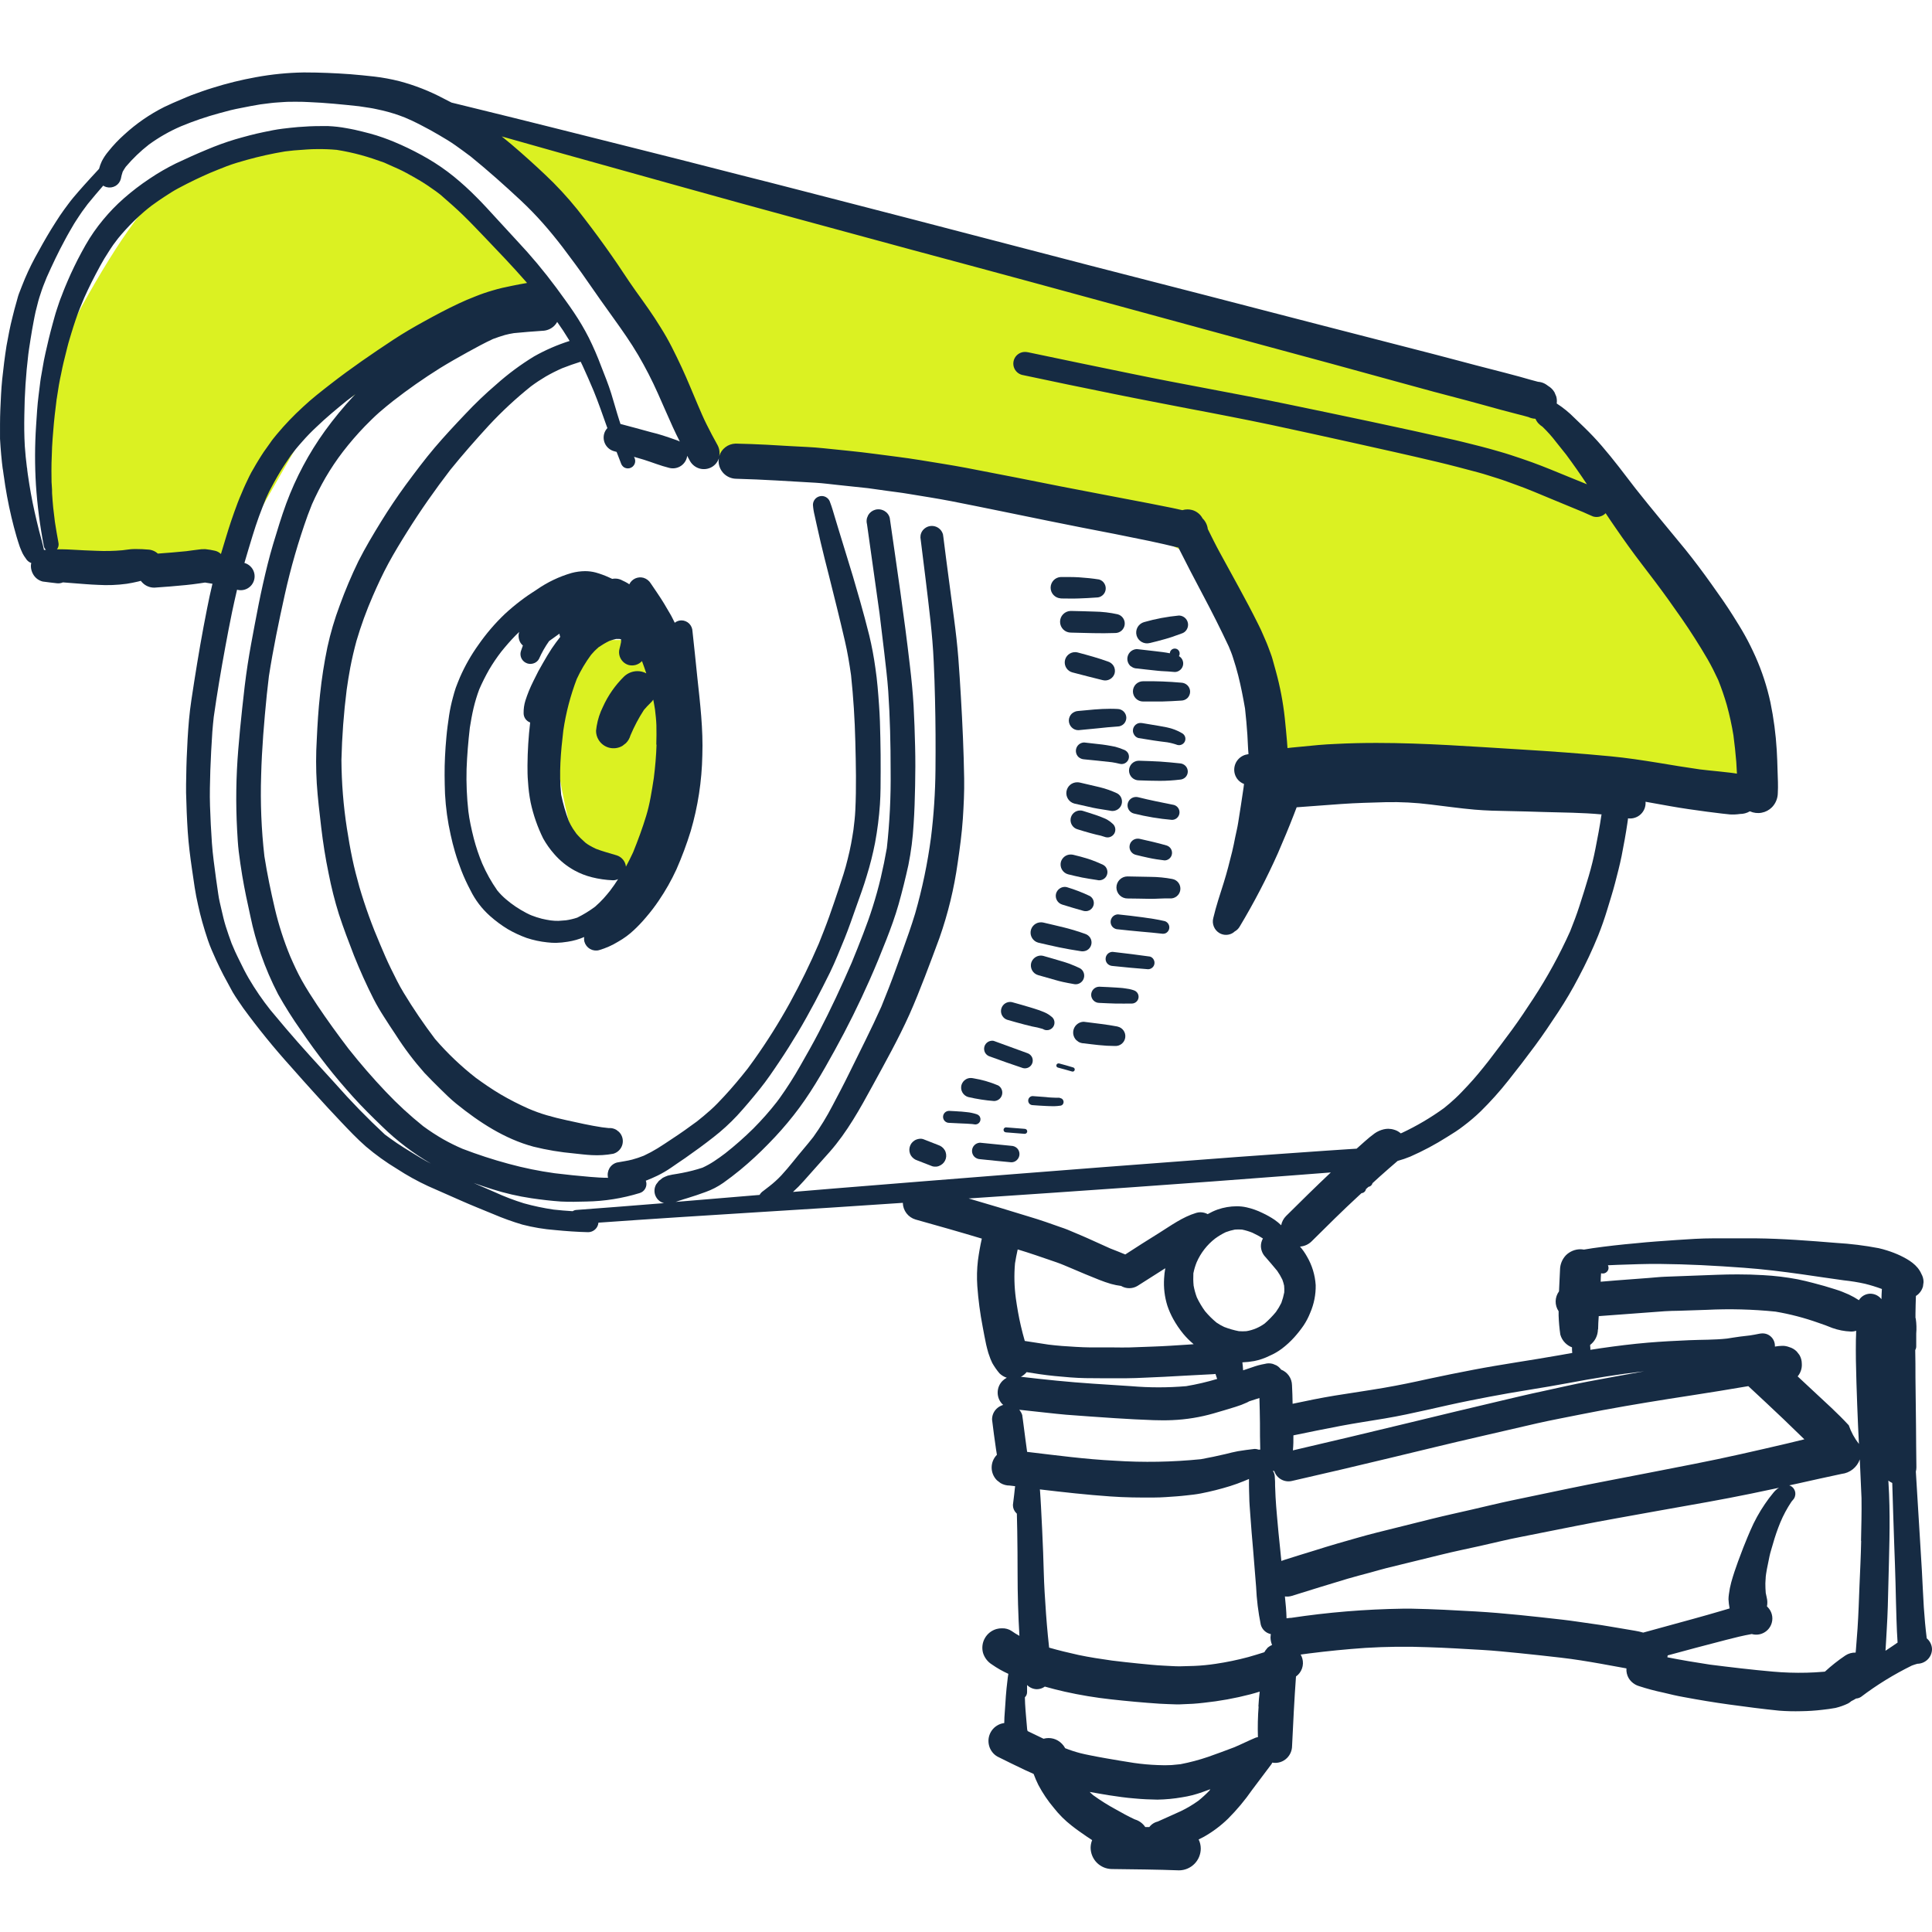 <svg width="80" height="80" viewBox="0 0 80 80" fill="none" xmlns="http://www.w3.org/2000/svg">
<g clip-path="url(#clip0_222_3767)">
<path d="M3.384 12.686C0.946 17.074 1.736 21.648 2.436 23.387H9.48L12.934 17.359L21.942 12.211V11.263C20.723 9.796 17.323 6.671 13.476 5.913C8.667 4.965 6.432 7.2 3.384 12.686Z" fill="#DBF122"/>
<path d="M22.958 29.956C22.958 28.277 24.087 26.954 24.651 26.502H26.48C26.751 26.931 27.292 27.979 27.292 28.737V33.885C27.292 34.86 26.434 35.781 26.006 36.12L23.77 34.833C23.5 33.907 22.958 31.636 22.958 29.956Z" fill="#DBF122"/>
<path d="M28.675 26.147C28.672 26.026 28.624 25.911 28.54 25.825C28.498 25.782 28.448 25.748 28.392 25.725C28.337 25.701 28.278 25.689 28.218 25.689C28.117 25.689 28.019 25.724 27.94 25.787C27.876 25.662 27.818 25.533 27.746 25.414L27.496 24.989C27.325 24.706 27.131 24.433 26.947 24.158C26.879 24.046 26.771 23.963 26.645 23.925C26.531 23.894 26.409 23.904 26.302 23.953C26.194 24.003 26.107 24.089 26.057 24.196C26.033 24.177 26.008 24.16 25.989 24.148C25.92 24.108 25.854 24.073 25.781 24.041C25.687 23.986 25.581 23.957 25.472 23.958C25.431 23.958 25.391 23.962 25.351 23.97L25.225 23.912C25.046 23.829 24.86 23.761 24.669 23.707C24.525 23.669 24.376 23.65 24.227 23.65C24.038 23.652 23.85 23.677 23.668 23.726C23.153 23.875 22.666 24.108 22.226 24.414C21.756 24.708 21.314 25.045 20.907 25.421C20.5 25.808 20.134 26.236 19.813 26.697C19.513 27.115 19.257 27.563 19.05 28.034C18.988 28.181 18.928 28.33 18.872 28.481C18.824 28.616 18.79 28.752 18.755 28.879C18.689 29.12 18.636 29.365 18.598 29.612C18.554 29.913 18.511 30.212 18.485 30.514C18.459 30.785 18.44 31.056 18.427 31.327C18.4 31.843 18.409 32.356 18.427 32.871C18.457 33.443 18.535 34.011 18.661 34.57C18.713 34.807 18.771 35.044 18.84 35.275C18.919 35.546 19.011 35.805 19.111 36.065C19.218 36.337 19.341 36.602 19.478 36.86C19.677 37.267 19.953 37.63 20.291 37.93C20.518 38.132 20.763 38.314 21.022 38.472C21.273 38.618 21.536 38.741 21.809 38.839C22.085 38.93 22.371 38.991 22.66 39.021C22.779 39.035 22.9 39.042 23.02 39.042C23.186 39.038 23.35 39.021 23.513 38.994C23.746 38.958 23.974 38.893 24.191 38.8C24.18 38.866 24.184 38.934 24.201 38.999C24.237 39.124 24.321 39.23 24.434 39.295C24.547 39.359 24.681 39.377 24.807 39.343C25.082 39.263 25.346 39.146 25.591 38.996C25.831 38.861 26.054 38.697 26.255 38.507C26.429 38.343 26.594 38.169 26.748 37.986C26.938 37.765 27.116 37.533 27.279 37.291C27.557 36.883 27.801 36.452 28.008 36.003C28.236 35.485 28.434 34.954 28.601 34.414C28.9 33.395 29.061 32.34 29.082 31.278C29.12 30.194 28.99 29.12 28.875 28.05C28.812 27.415 28.743 26.781 28.675 26.147ZM25.289 36.848C25.194 36.967 25.097 37.086 24.994 37.2C24.882 37.322 24.764 37.437 24.639 37.546C24.408 37.718 24.162 37.869 23.903 37.997C23.75 38.048 23.592 38.085 23.432 38.108C23.329 38.118 23.227 38.125 23.123 38.131C23.015 38.133 22.906 38.126 22.798 38.112C22.675 38.093 22.553 38.071 22.431 38.041C22.287 38.005 22.151 37.959 22.012 37.906C21.874 37.853 21.713 37.761 21.568 37.678C21.418 37.589 21.273 37.492 21.135 37.386L20.952 37.237C20.82 37.126 20.7 37.003 20.591 36.87C20.346 36.52 20.137 36.147 19.967 35.755C19.827 35.419 19.711 35.073 19.619 34.721C19.569 34.525 19.523 34.328 19.483 34.131C19.444 33.955 19.418 33.774 19.394 33.596C19.329 33.014 19.304 32.428 19.32 31.843C19.341 31.27 19.389 30.701 19.455 30.132C19.497 29.861 19.546 29.59 19.611 29.312C19.673 29.051 19.751 28.794 19.845 28.543C19.966 28.265 20.102 27.994 20.252 27.73C20.404 27.471 20.573 27.222 20.757 26.984C20.944 26.752 21.137 26.529 21.345 26.316C21.394 26.265 21.446 26.215 21.499 26.166C21.476 26.238 21.468 26.315 21.477 26.391C21.485 26.467 21.509 26.54 21.546 26.606C21.574 26.653 21.609 26.694 21.651 26.729C21.621 26.809 21.593 26.889 21.567 26.972C21.542 27.059 21.547 27.152 21.581 27.236C21.615 27.32 21.677 27.39 21.755 27.435C21.802 27.463 21.855 27.481 21.909 27.488C21.963 27.494 22.018 27.491 22.071 27.476C22.122 27.463 22.171 27.439 22.213 27.407C22.256 27.375 22.291 27.334 22.317 27.287C22.431 27.026 22.573 26.777 22.738 26.545L22.844 26.469L23.166 26.238C23.169 26.284 23.179 26.33 23.198 26.373C23.076 26.529 22.958 26.687 22.848 26.851C22.724 27.04 22.608 27.235 22.496 27.431C22.428 27.552 22.36 27.671 22.291 27.794C22.156 28.065 22.011 28.336 21.897 28.618C21.844 28.753 21.796 28.879 21.754 29.015C21.702 29.183 21.678 29.36 21.682 29.536C21.682 29.62 21.709 29.701 21.757 29.769C21.806 29.837 21.874 29.889 21.953 29.917C21.883 30.506 21.846 31.098 21.842 31.691C21.842 31.913 21.842 32.138 21.863 32.36C21.88 32.652 21.916 32.943 21.973 33.23C22.084 33.746 22.258 34.247 22.492 34.72C22.62 34.948 22.772 35.163 22.944 35.359C23.183 35.636 23.468 35.868 23.788 36.043C24.015 36.168 24.257 36.262 24.508 36.325C24.791 36.396 25.081 36.438 25.373 36.45C25.45 36.453 25.525 36.436 25.594 36.402C25.494 36.566 25.392 36.708 25.285 36.849L25.289 36.848ZM27.186 30.832C27.171 31.296 27.131 31.756 27.073 32.215C27.032 32.486 26.988 32.757 26.938 33.028C26.887 33.299 26.832 33.536 26.757 33.783C26.602 34.295 26.416 34.796 26.216 35.292C26.123 35.493 26.023 35.69 25.919 35.885C25.907 35.777 25.864 35.675 25.795 35.592C25.725 35.508 25.633 35.447 25.529 35.416C25.242 35.327 24.952 35.255 24.671 35.145C24.589 35.106 24.509 35.064 24.429 35.019C24.363 34.983 24.301 34.941 24.242 34.895C24.109 34.78 23.984 34.656 23.869 34.523C23.819 34.454 23.771 34.388 23.723 34.314C23.66 34.214 23.603 34.11 23.555 34.002C23.42 33.647 23.314 33.281 23.237 32.909C23.141 32.022 23.221 31.133 23.326 30.248C23.433 29.518 23.62 28.802 23.884 28.112C24.047 27.761 24.244 27.427 24.475 27.115C24.568 27.003 24.67 26.899 24.781 26.804C24.924 26.705 25.073 26.617 25.228 26.541C25.32 26.507 25.414 26.479 25.51 26.458C25.558 26.456 25.606 26.456 25.654 26.458L25.718 26.475C25.719 26.484 25.719 26.494 25.718 26.503C25.72 26.528 25.72 26.554 25.718 26.579C25.7 26.675 25.677 26.771 25.652 26.867C25.616 27.006 25.635 27.154 25.706 27.279C25.777 27.404 25.893 27.497 26.031 27.537C26.129 27.562 26.232 27.56 26.329 27.532C26.427 27.503 26.514 27.448 26.583 27.374C26.645 27.543 26.706 27.711 26.762 27.882C26.649 27.822 26.523 27.79 26.396 27.79C26.19 27.791 25.992 27.87 25.842 28.012C25.475 28.372 25.178 28.798 24.967 29.266C24.841 29.518 24.753 29.788 24.707 30.066C24.697 30.129 24.689 30.194 24.681 30.258C24.68 30.387 24.714 30.514 24.78 30.625C24.877 30.791 25.036 30.912 25.222 30.961C25.409 31.009 25.607 30.982 25.773 30.885L25.919 30.771C26.007 30.683 26.071 30.573 26.105 30.453C26.259 30.085 26.446 29.731 26.664 29.396C26.749 29.295 26.84 29.199 26.935 29.107C26.979 29.067 27.018 29.021 27.05 28.971C27.076 29.107 27.102 29.242 27.122 29.378C27.148 29.594 27.172 29.812 27.18 30.029C27.186 30.297 27.184 30.566 27.176 30.834L27.186 30.832Z" fill="#162B43"/>
<path d="M43.92 24.781C44.166 24.781 44.414 24.791 44.661 24.781C44.907 24.772 45.159 24.761 45.408 24.741C45.475 24.741 45.542 24.724 45.599 24.689C45.685 24.64 45.747 24.558 45.773 24.463C45.786 24.414 45.79 24.363 45.783 24.313C45.777 24.263 45.76 24.215 45.735 24.172C45.711 24.129 45.679 24.091 45.641 24.061C45.602 24.031 45.558 24.009 45.511 23.995C45.24 23.952 44.969 23.924 44.689 23.906C44.434 23.889 44.177 23.894 43.922 23.893C43.809 23.899 43.703 23.948 43.625 24.03C43.547 24.113 43.504 24.222 43.504 24.335C43.504 24.448 43.547 24.557 43.625 24.639C43.703 24.721 43.809 24.771 43.922 24.777L43.92 24.781Z" fill="#162B43"/>
<path d="M44.348 25.298H44.338C44.219 25.299 44.106 25.348 44.023 25.433C43.939 25.517 43.893 25.632 43.895 25.751C43.896 25.87 43.944 25.983 44.029 26.067C44.114 26.15 44.229 26.196 44.348 26.195C44.957 26.208 45.567 26.235 46.176 26.212C46.272 26.213 46.365 26.179 46.438 26.116C46.51 26.053 46.557 25.966 46.57 25.871C46.583 25.776 46.561 25.68 46.508 25.6C46.455 25.52 46.375 25.462 46.282 25.437C45.963 25.366 45.638 25.328 45.311 25.324C44.99 25.311 44.669 25.306 44.348 25.298Z" fill="#162B43"/>
<path d="M45.66 28.163C45.763 28.19 45.872 28.176 45.964 28.123C46.056 28.071 46.124 27.985 46.154 27.883C46.181 27.779 46.166 27.669 46.113 27.576C46.058 27.487 45.973 27.421 45.873 27.391C45.467 27.244 45.05 27.131 44.631 27.019C44.595 27.009 44.557 27.004 44.52 27.004C44.416 27.003 44.315 27.04 44.237 27.107C44.158 27.175 44.107 27.269 44.092 27.372C44.078 27.475 44.102 27.579 44.159 27.666C44.216 27.753 44.303 27.815 44.403 27.842C44.822 27.953 45.24 28.059 45.66 28.163Z" fill="#162B43"/>
<path d="M46.275 29.357C46.177 29.351 46.078 29.349 45.979 29.349C45.537 29.349 45.096 29.397 44.657 29.439C44.552 29.442 44.451 29.484 44.375 29.556C44.338 29.593 44.309 29.637 44.289 29.685C44.269 29.733 44.258 29.785 44.258 29.837C44.258 29.889 44.269 29.941 44.289 29.989C44.309 30.037 44.338 30.081 44.375 30.118C44.411 30.156 44.455 30.186 44.504 30.206C44.552 30.226 44.604 30.236 44.657 30.235C44.919 30.21 45.182 30.186 45.445 30.159C45.708 30.132 45.998 30.099 46.275 30.083C46.372 30.082 46.464 30.043 46.533 29.976C46.566 29.942 46.593 29.902 46.611 29.858C46.629 29.814 46.639 29.767 46.639 29.72C46.637 29.624 46.598 29.532 46.531 29.465C46.463 29.397 46.371 29.358 46.275 29.357Z" fill="#162B43"/>
<path d="M46.178 30.921C46.124 30.908 46.069 30.898 46.014 30.889C45.895 30.868 45.774 30.845 45.655 30.831L44.898 30.745H44.876C44.809 30.75 44.745 30.773 44.691 30.813C44.638 30.853 44.596 30.907 44.573 30.97C44.549 31.033 44.544 31.101 44.558 31.166C44.572 31.232 44.604 31.292 44.651 31.34C44.718 31.403 44.806 31.439 44.898 31.443C45.278 31.482 45.66 31.516 46.041 31.562C46.148 31.578 46.254 31.6 46.359 31.626C46.418 31.642 46.481 31.641 46.539 31.622C46.597 31.602 46.648 31.566 46.685 31.517C46.722 31.469 46.744 31.41 46.747 31.349C46.75 31.288 46.735 31.227 46.703 31.174C46.661 31.11 46.596 31.062 46.522 31.039C46.41 30.992 46.295 30.953 46.178 30.921Z" fill="#162B43"/>
<path d="M46.407 33.387C46.459 33.296 46.473 33.189 46.446 33.087C46.433 33.039 46.41 32.993 46.38 32.953C46.349 32.913 46.311 32.88 46.267 32.855C46.032 32.744 45.787 32.657 45.534 32.596C45.264 32.531 44.993 32.468 44.722 32.406C44.685 32.398 44.648 32.393 44.611 32.393C44.502 32.391 44.395 32.429 44.312 32.499C44.229 32.57 44.175 32.669 44.159 32.777C44.143 32.885 44.168 32.995 44.227 33.086C44.287 33.178 44.378 33.244 44.483 33.273C44.746 33.334 45.01 33.393 45.274 33.451C45.502 33.499 45.732 33.526 45.961 33.567C46.029 33.585 46.1 33.585 46.168 33.567C46.269 33.541 46.354 33.476 46.407 33.387Z" fill="#162B43"/>
<path d="M45.851 33.943C45.803 33.916 45.754 33.893 45.702 33.873C45.602 33.83 45.502 33.791 45.398 33.756C45.211 33.692 45.022 33.634 44.834 33.575C44.8 33.565 44.764 33.56 44.728 33.561C44.632 33.56 44.538 33.594 44.465 33.658C44.392 33.721 44.345 33.809 44.332 33.904C44.319 34 44.342 34.097 44.395 34.177C44.449 34.258 44.529 34.316 44.623 34.341C44.8 34.395 44.979 34.452 45.158 34.499C45.232 34.52 45.305 34.54 45.38 34.557C45.514 34.582 45.647 34.618 45.776 34.664C45.832 34.679 45.891 34.679 45.947 34.664C46.028 34.641 46.097 34.588 46.14 34.516C46.176 34.454 46.19 34.383 46.181 34.312C46.172 34.241 46.14 34.176 46.09 34.125C46.018 34.055 45.938 33.994 45.851 33.943Z" fill="#162B43"/>
<path d="M43.93 35.687C43.902 35.794 43.916 35.908 43.971 36.005C44.026 36.101 44.116 36.172 44.223 36.202C44.418 36.249 44.613 36.298 44.811 36.337C45.009 36.377 45.217 36.405 45.427 36.439C45.499 36.459 45.576 36.454 45.645 36.426C45.715 36.398 45.773 36.348 45.811 36.283C45.833 36.244 45.848 36.2 45.854 36.155C45.86 36.11 45.856 36.064 45.844 36.02C45.833 35.978 45.814 35.938 45.787 35.903C45.76 35.868 45.727 35.839 45.689 35.817C45.485 35.72 45.276 35.635 45.062 35.564C44.858 35.499 44.655 35.447 44.445 35.396C44.41 35.388 44.375 35.384 44.34 35.384C44.247 35.382 44.157 35.411 44.084 35.466C44.01 35.521 43.956 35.599 43.93 35.687Z" fill="#162B43"/>
<path d="M43.729 37C43.704 37.095 43.717 37.196 43.766 37.282C43.814 37.367 43.894 37.43 43.989 37.458C44.28 37.551 44.573 37.634 44.867 37.718C44.946 37.74 45.03 37.732 45.103 37.696C45.177 37.661 45.235 37.599 45.267 37.524C45.299 37.449 45.302 37.364 45.276 37.286C45.251 37.209 45.197 37.143 45.127 37.102C44.823 36.957 44.51 36.836 44.188 36.739C44.156 36.729 44.123 36.724 44.089 36.724C44.007 36.725 43.928 36.753 43.864 36.803C43.799 36.852 43.752 36.922 43.729 37Z" fill="#162B43"/>
<path d="M42.982 39.031C43.274 39.098 43.565 39.167 43.858 39.228C44.15 39.289 44.436 39.337 44.727 39.382C44.824 39.405 44.925 39.392 45.013 39.346C45.055 39.321 45.092 39.289 45.122 39.25C45.152 39.212 45.173 39.167 45.186 39.12C45.199 39.073 45.202 39.024 45.195 38.976C45.189 38.928 45.173 38.881 45.148 38.839C45.098 38.757 45.02 38.696 44.928 38.668C44.65 38.569 44.37 38.483 44.085 38.411C43.797 38.336 43.504 38.275 43.214 38.204C43.179 38.196 43.143 38.191 43.107 38.191C43.003 38.19 42.903 38.227 42.824 38.294C42.745 38.361 42.693 38.455 42.678 38.558C42.663 38.661 42.686 38.765 42.743 38.852C42.799 38.939 42.885 39.003 42.985 39.031H42.982Z" fill="#162B43"/>
<path d="M44.444 40.744C44.506 40.76 44.572 40.76 44.634 40.744C44.679 40.732 44.721 40.71 44.758 40.681C44.795 40.653 44.826 40.617 44.849 40.576C44.872 40.535 44.886 40.49 44.892 40.444C44.898 40.398 44.894 40.35 44.882 40.305C44.87 40.261 44.849 40.219 44.821 40.182C44.793 40.146 44.758 40.115 44.718 40.093C44.569 40.022 44.418 39.957 44.265 39.9C44.164 39.861 44.057 39.833 43.952 39.8C43.705 39.724 43.455 39.655 43.206 39.583C43.171 39.574 43.135 39.569 43.099 39.568C43.009 39.569 42.921 39.599 42.849 39.654C42.777 39.709 42.725 39.785 42.699 39.872C42.672 39.977 42.687 40.089 42.74 40.184C42.794 40.279 42.883 40.348 42.988 40.378C43.228 40.447 43.466 40.514 43.707 40.582C43.809 40.609 43.91 40.641 44.013 40.661C44.157 40.691 44.299 40.72 44.444 40.744Z" fill="#162B43"/>
<path d="M41.725 42.232C41.958 42.297 42.191 42.367 42.427 42.426C42.53 42.451 42.633 42.48 42.737 42.503C42.883 42.527 43.028 42.56 43.169 42.603L43.195 42.615C43.242 42.643 43.297 42.658 43.352 42.657C43.393 42.657 43.434 42.65 43.471 42.634C43.509 42.618 43.544 42.595 43.573 42.566C43.602 42.538 43.625 42.503 43.64 42.465C43.656 42.427 43.664 42.387 43.664 42.346C43.664 42.305 43.656 42.264 43.641 42.226C43.625 42.188 43.602 42.154 43.573 42.125C43.529 42.09 43.486 42.053 43.437 42.019C43.376 41.978 43.311 41.944 43.244 41.915C43.162 41.88 43.078 41.851 42.995 41.82C42.888 41.782 42.778 41.75 42.669 41.716C42.423 41.64 42.172 41.572 41.924 41.502C41.892 41.493 41.859 41.488 41.825 41.488C41.734 41.489 41.646 41.522 41.578 41.582C41.509 41.642 41.465 41.725 41.452 41.816C41.44 41.906 41.46 41.998 41.51 42.074C41.559 42.151 41.635 42.207 41.722 42.232H41.725Z" fill="#162B43"/>
<path d="M41.001 43.751C41.45 43.915 41.901 44.076 42.355 44.226C42.417 44.243 42.483 44.241 42.544 44.22C42.605 44.2 42.658 44.162 42.697 44.111C42.736 44.06 42.759 43.998 42.763 43.934C42.767 43.87 42.752 43.806 42.72 43.751C42.676 43.679 42.607 43.627 42.526 43.603C42.076 43.442 41.627 43.273 41.171 43.109C41.145 43.098 41.116 43.093 41.087 43.094C41.026 43.095 40.967 43.111 40.914 43.141C40.839 43.185 40.784 43.257 40.761 43.34C40.738 43.427 40.75 43.52 40.795 43.598C40.841 43.673 40.915 43.728 41.001 43.751Z" fill="#162B43"/>
<path d="M40.093 45.426C40.444 45.508 40.8 45.563 41.159 45.591C41.235 45.591 41.308 45.565 41.368 45.519C41.428 45.473 41.471 45.408 41.491 45.335C41.511 45.262 41.506 45.185 41.478 45.114C41.45 45.044 41.399 44.985 41.334 44.947C41.005 44.807 40.66 44.708 40.307 44.65C40.271 44.642 40.233 44.638 40.196 44.638C40.126 44.637 40.057 44.656 39.997 44.691C39.906 44.744 39.84 44.83 39.811 44.932C39.784 45.035 39.798 45.144 39.851 45.236C39.904 45.329 39.991 45.397 40.093 45.426Z" fill="#162B43"/>
<path d="M40.326 46.554C40.382 46.568 40.442 46.56 40.493 46.533C40.529 46.511 40.559 46.479 40.578 46.441C40.596 46.403 40.603 46.36 40.598 46.318C40.592 46.276 40.575 46.236 40.547 46.204C40.519 46.172 40.482 46.149 40.441 46.137C40.374 46.115 40.305 46.096 40.235 46.082C40.171 46.068 40.106 46.058 40.04 46.052L39.806 46.028C39.737 46.028 39.67 46.019 39.599 46.015L39.303 45.999H39.293C39.227 46.001 39.164 46.028 39.119 46.075C39.073 46.123 39.049 46.187 39.05 46.252C39.051 46.318 39.079 46.38 39.127 46.426C39.174 46.471 39.238 46.496 39.303 46.495L39.798 46.519C39.95 46.527 40.101 46.529 40.253 46.544L40.326 46.554Z" fill="#162B43"/>
<path d="M38.85 47.413L38.232 47.171C38.196 47.158 38.158 47.152 38.12 47.152C38.035 47.154 37.953 47.176 37.88 47.217C37.828 47.248 37.783 47.288 37.746 47.336C37.71 47.383 37.684 47.438 37.669 47.496C37.653 47.554 37.65 47.614 37.658 47.673C37.666 47.733 37.686 47.79 37.716 47.842C37.778 47.942 37.874 48.017 37.987 48.052L38.605 48.292C38.663 48.309 38.724 48.313 38.785 48.306C38.845 48.298 38.903 48.277 38.955 48.245C39.058 48.186 39.133 48.089 39.165 47.975C39.181 47.916 39.185 47.855 39.177 47.795C39.169 47.734 39.15 47.676 39.119 47.624C39.058 47.523 38.962 47.448 38.85 47.413Z" fill="#162B43"/>
<path d="M47.615 26.626C47.826 26.572 48.039 26.524 48.248 26.461C48.344 26.431 48.443 26.407 48.537 26.372L48.917 26.236C48.98 26.218 49.038 26.185 49.085 26.139C49.156 26.066 49.196 25.969 49.196 25.868C49.195 25.77 49.157 25.677 49.09 25.606C49.023 25.536 48.931 25.494 48.834 25.488H48.816C48.329 25.534 47.847 25.625 47.377 25.759C47.262 25.791 47.164 25.867 47.105 25.97C47.047 26.074 47.031 26.196 47.063 26.311C47.095 26.426 47.17 26.523 47.274 26.582C47.378 26.641 47.5 26.656 47.615 26.625V26.626Z" fill="#162B43"/>
<path d="M46.885 27.626C46.946 27.662 47.016 27.68 47.087 27.68C47.324 27.707 47.561 27.737 47.799 27.76C47.895 27.769 47.991 27.782 48.088 27.788C48.272 27.799 48.456 27.805 48.639 27.826C48.702 27.827 48.764 27.81 48.818 27.777C48.858 27.754 48.894 27.723 48.922 27.686C48.95 27.649 48.971 27.607 48.983 27.561C48.995 27.516 48.997 27.469 48.991 27.423C48.984 27.377 48.969 27.333 48.945 27.293C48.914 27.241 48.87 27.198 48.818 27.169C48.837 27.138 48.848 27.103 48.847 27.066C48.849 27.012 48.83 26.96 48.793 26.92C48.757 26.881 48.706 26.858 48.652 26.856C48.598 26.854 48.545 26.873 48.506 26.91C48.466 26.947 48.443 26.997 48.441 27.051C48.238 27.009 48.035 26.989 47.823 26.963C47.577 26.933 47.329 26.906 47.081 26.878H47.057C46.954 26.886 46.858 26.932 46.788 27.007C46.719 27.082 46.68 27.181 46.68 27.284C46.681 27.391 46.723 27.493 46.798 27.569L46.885 27.626Z" fill="#162B43"/>
<path d="M48.911 28.268C48.386 28.221 47.859 28.201 47.332 28.209C47.22 28.209 47.114 28.253 47.035 28.331C46.956 28.41 46.912 28.517 46.912 28.628C46.912 28.74 46.956 28.847 47.035 28.925C47.114 29.004 47.22 29.048 47.332 29.048H47.555C47.739 29.048 47.926 29.048 48.112 29.048C48.383 29.04 48.644 29.028 48.911 29.01C49.009 29.009 49.102 28.97 49.173 28.902C49.241 28.832 49.279 28.738 49.28 28.641C49.28 28.543 49.241 28.45 49.173 28.381C49.103 28.311 49.009 28.271 48.911 28.268Z" fill="#162B43"/>
<path d="M47.137 30.56L47.786 30.664C47.965 30.692 48.145 30.713 48.328 30.736C48.473 30.76 48.617 30.797 48.756 30.847C48.817 30.863 48.882 30.856 48.938 30.828C48.995 30.8 49.04 30.753 49.065 30.695C49.089 30.636 49.092 30.571 49.072 30.511C49.052 30.451 49.012 30.4 48.958 30.367C48.759 30.248 48.542 30.164 48.315 30.118L47.993 30.058C47.767 30.018 47.538 29.983 47.316 29.945C47.286 29.939 47.255 29.937 47.225 29.937C47.171 29.936 47.117 29.95 47.071 29.977C47.034 29.998 47.002 30.026 46.977 30.059C46.951 30.093 46.933 30.131 46.922 30.171C46.911 30.212 46.909 30.254 46.914 30.296C46.92 30.337 46.934 30.377 46.956 30.413C46.994 30.484 47.059 30.537 47.137 30.56Z" fill="#162B43"/>
<path d="M48.846 31.608C48.575 31.58 48.304 31.552 48.033 31.535C47.763 31.519 47.452 31.509 47.163 31.5H47.15C47.042 31.502 46.94 31.546 46.865 31.623C46.79 31.701 46.748 31.805 46.75 31.913C46.752 32.02 46.796 32.123 46.873 32.198C46.951 32.273 47.055 32.314 47.163 32.313C47.452 32.322 47.744 32.334 48.033 32.333C48.305 32.333 48.577 32.316 48.846 32.284C48.935 32.282 49.02 32.246 49.085 32.185C49.116 32.154 49.141 32.117 49.158 32.077C49.175 32.036 49.184 31.992 49.184 31.948C49.184 31.904 49.175 31.86 49.158 31.819C49.141 31.778 49.116 31.741 49.085 31.71C49.021 31.647 48.936 31.611 48.846 31.608Z" fill="#162B43"/>
<path d="M48.83 33.718C48.852 33.637 48.841 33.552 48.8 33.479C48.759 33.407 48.691 33.354 48.611 33.331C48.116 33.231 47.62 33.135 47.132 33.012C47.102 33.005 47.072 33.001 47.042 33.001C46.957 33 46.875 33.03 46.811 33.085C46.746 33.14 46.704 33.217 46.692 33.301C46.681 33.385 46.7 33.47 46.746 33.541C46.793 33.611 46.864 33.663 46.946 33.685C47.465 33.815 47.994 33.903 48.527 33.949C48.596 33.949 48.663 33.927 48.718 33.885C48.772 33.843 48.812 33.784 48.83 33.718Z" fill="#162B43"/>
<path d="M48.302 35.008C47.94 34.903 47.573 34.82 47.206 34.738C47.178 34.731 47.149 34.727 47.12 34.727C47.037 34.724 46.955 34.753 46.891 34.806C46.827 34.86 46.785 34.936 46.774 35.019C46.762 35.102 46.781 35.186 46.828 35.255C46.874 35.325 46.945 35.375 47.026 35.396C47.2 35.438 47.375 35.483 47.553 35.519C47.773 35.567 47.994 35.6 48.218 35.627C48.286 35.628 48.353 35.606 48.408 35.564C48.463 35.522 48.502 35.464 48.52 35.397C48.542 35.317 48.532 35.231 48.491 35.158C48.45 35.085 48.382 35.032 48.302 35.008Z" fill="#162B43"/>
<path d="M48.543 36.397C48.245 36.34 47.942 36.311 47.638 36.309C47.321 36.3 47.004 36.296 46.69 36.291H46.682C46.561 36.292 46.445 36.341 46.36 36.428C46.275 36.514 46.228 36.63 46.229 36.752C46.23 36.873 46.279 36.988 46.366 37.073C46.452 37.158 46.569 37.205 46.69 37.204C46.993 37.204 47.295 37.215 47.599 37.218C47.734 37.218 47.87 37.218 48.005 37.209C48.141 37.201 48.291 37.2 48.433 37.201C48.538 37.211 48.642 37.18 48.724 37.115C48.806 37.05 48.86 36.956 48.874 36.852C48.888 36.748 48.862 36.642 48.8 36.557C48.738 36.473 48.646 36.415 48.543 36.397Z" fill="#162B43"/>
<path d="M48.221 38.14C47.923 38.069 47.622 38.025 47.319 37.984C46.978 37.936 46.641 37.9 46.297 37.863H46.279C46.2 37.868 46.126 37.903 46.072 37.96C46.018 38.018 45.988 38.094 45.988 38.173C45.988 38.255 46.02 38.334 46.078 38.392C46.137 38.448 46.215 38.481 46.297 38.482C46.61 38.515 46.924 38.549 47.245 38.577C47.566 38.606 47.853 38.629 48.156 38.666C48.203 38.666 48.25 38.654 48.291 38.63C48.335 38.602 48.37 38.563 48.393 38.516C48.415 38.469 48.423 38.416 48.417 38.365C48.41 38.313 48.388 38.265 48.355 38.225C48.321 38.185 48.277 38.156 48.227 38.141L48.221 38.14Z" fill="#162B43"/>
<path d="M47.616 39.609C47.102 39.537 46.589 39.473 46.076 39.415H46.053C45.997 39.419 45.943 39.439 45.898 39.472C45.853 39.506 45.819 39.552 45.799 39.604C45.78 39.657 45.776 39.714 45.787 39.769C45.799 39.824 45.827 39.874 45.866 39.913C45.922 39.965 45.995 39.996 46.072 39.999C46.561 40.05 47.05 40.098 47.54 40.134C47.598 40.133 47.654 40.114 47.7 40.079C47.747 40.044 47.78 39.995 47.796 39.939C47.815 39.87 47.806 39.797 47.771 39.735C47.755 39.704 47.733 39.678 47.706 39.656C47.68 39.634 47.649 39.618 47.616 39.609Z" fill="#162B43"/>
<path d="M46.951 41.006C46.887 40.984 46.821 40.967 46.755 40.953L46.595 40.928C46.468 40.906 46.336 40.902 46.209 40.892C45.981 40.875 45.754 40.869 45.532 40.858H45.511C45.422 40.86 45.338 40.897 45.277 40.961C45.215 41.025 45.182 41.111 45.183 41.2C45.185 41.288 45.222 41.373 45.286 41.434C45.35 41.496 45.436 41.529 45.525 41.528C45.747 41.537 45.969 41.551 46.191 41.555C46.413 41.559 46.646 41.555 46.868 41.555C46.936 41.554 47.001 41.529 47.051 41.484C47.102 41.44 47.135 41.379 47.144 41.312C47.153 41.245 47.137 41.177 47.101 41.121C47.064 41.065 47.008 41.023 46.943 41.005L46.951 41.006Z" fill="#162B43"/>
<path d="M46.279 42.507C45.818 42.418 45.349 42.372 44.883 42.31H44.855C44.769 42.315 44.687 42.346 44.618 42.397C44.549 42.448 44.496 42.518 44.466 42.598C44.436 42.678 44.429 42.765 44.447 42.849C44.465 42.933 44.507 43.01 44.567 43.071L44.658 43.141C44.727 43.18 44.804 43.201 44.883 43.202C45.085 43.227 45.289 43.254 45.49 43.274C45.715 43.298 45.941 43.311 46.167 43.312C46.27 43.318 46.37 43.285 46.45 43.22C46.529 43.155 46.581 43.062 46.594 42.961C46.608 42.859 46.583 42.756 46.524 42.672C46.465 42.588 46.376 42.53 46.276 42.509L46.279 42.507Z" fill="#162B43"/>
<path d="M44.44 44.201C44.245 44.14 44.048 44.087 43.852 44.034C43.844 44.033 43.837 44.033 43.829 44.034C43.81 44.034 43.791 44.04 43.775 44.052C43.76 44.064 43.749 44.08 43.744 44.099C43.741 44.11 43.74 44.122 43.741 44.133C43.742 44.145 43.746 44.155 43.752 44.165C43.758 44.175 43.765 44.184 43.774 44.191C43.783 44.198 43.794 44.203 43.805 44.206C44.001 44.259 44.199 44.312 44.394 44.37C44.416 44.376 44.439 44.373 44.459 44.362C44.479 44.351 44.493 44.332 44.499 44.31C44.503 44.299 44.504 44.288 44.503 44.276C44.502 44.265 44.498 44.253 44.492 44.243C44.487 44.233 44.48 44.224 44.471 44.217C44.461 44.209 44.451 44.204 44.44 44.201Z" fill="#162B43"/>
<path d="M43.886 45.454C43.824 45.454 43.761 45.454 43.697 45.454L43.551 45.448C43.469 45.448 43.386 45.435 43.303 45.427L42.761 45.387H42.749C42.702 45.39 42.658 45.411 42.626 45.446C42.594 45.48 42.576 45.525 42.576 45.572C42.575 45.623 42.595 45.672 42.63 45.708C42.667 45.742 42.715 45.762 42.766 45.762C42.946 45.774 43.127 45.79 43.307 45.796C43.387 45.796 43.467 45.807 43.547 45.804H43.683C43.75 45.804 43.818 45.794 43.885 45.786C43.928 45.786 43.969 45.769 44 45.739C44.02 45.716 44.034 45.688 44.039 45.657C44.044 45.627 44.04 45.595 44.028 45.567C44.016 45.538 43.996 45.514 43.971 45.496C43.945 45.479 43.915 45.469 43.885 45.468L43.886 45.454Z" fill="#162B43"/>
<path d="M42.431 46.743L41.658 46.682H41.651C41.631 46.683 41.612 46.691 41.597 46.702C41.581 46.714 41.569 46.73 41.562 46.749C41.555 46.767 41.554 46.787 41.557 46.806C41.562 46.826 41.571 46.843 41.584 46.858C41.604 46.877 41.63 46.888 41.658 46.889L42.431 46.95C42.445 46.95 42.458 46.947 42.471 46.942C42.483 46.937 42.495 46.93 42.505 46.92C42.514 46.911 42.522 46.899 42.527 46.887C42.533 46.874 42.535 46.861 42.535 46.847C42.535 46.82 42.525 46.793 42.505 46.774C42.485 46.755 42.459 46.743 42.431 46.743Z" fill="#162B43"/>
<path d="M42.214 47.786C42.214 47.695 42.178 47.609 42.114 47.545C42.049 47.483 41.964 47.448 41.874 47.446C41.445 47.406 41.017 47.362 40.589 47.318H40.569C40.485 47.324 40.407 47.359 40.348 47.419C40.284 47.483 40.249 47.569 40.249 47.659C40.249 47.749 40.284 47.836 40.348 47.9C40.413 47.962 40.499 47.997 40.589 48C41.017 48.044 41.445 48.089 41.874 48.128C41.919 48.129 41.963 48.12 42.005 48.103C42.046 48.085 42.083 48.06 42.114 48.028C42.178 47.964 42.214 47.877 42.214 47.786Z" fill="#162B43"/>
<path d="M59.125 15.733L19.775 5.37L24.041 8.892L29.121 18.848L31.492 19.39L45.918 21.286L49.981 23.318L52.42 27.924L53.436 32.394H62.173H72.603L71.79 27.043L66.439 19.932L63.324 16.545L59.125 15.733Z" fill="#DBF122"/>
<path d="M79.782 67.84C79.729 67.412 79.689 66.983 79.661 66.552C79.627 66.042 79.61 65.529 79.58 65.019C79.525 64.019 79.453 63.02 79.397 62.02C79.377 61.658 79.354 61.297 79.331 60.936C79.346 60.879 79.354 60.82 79.354 60.76C79.343 60.188 79.344 59.615 79.338 59.044C79.329 58.377 79.322 57.712 79.315 57.047C79.315 56.665 79.315 56.285 79.306 55.903C79.333 55.856 79.347 55.803 79.347 55.75C79.347 55.574 79.347 55.397 79.347 55.221C79.364 55.016 79.358 54.809 79.328 54.605L79.316 54.566V54.375C79.316 54.138 79.328 53.901 79.334 53.663C79.376 53.637 79.415 53.606 79.451 53.571C79.534 53.488 79.595 53.384 79.626 53.271L79.65 53.089C79.651 52.968 79.619 52.85 79.558 52.745C79.396 52.373 79.037 52.161 78.687 51.991C78.512 51.909 78.331 51.839 78.146 51.781C78.029 51.743 77.912 51.711 77.792 51.684C77.211 51.573 76.622 51.5 76.031 51.466C74.927 51.376 73.823 51.289 72.715 51.277C72.432 51.277 72.15 51.277 71.867 51.277H70.947C70.438 51.277 69.929 51.311 69.422 51.346C68.86 51.386 68.296 51.422 67.737 51.481C67.435 51.511 67.132 51.534 66.831 51.572C66.53 51.61 66.244 51.639 65.953 51.684L65.587 51.743C65.54 51.734 65.491 51.73 65.442 51.729C65.331 51.729 65.22 51.751 65.117 51.794C65.014 51.837 64.92 51.899 64.841 51.978C64.687 52.14 64.6 52.354 64.597 52.577C64.584 52.877 64.566 53.175 64.555 53.472C64.468 53.591 64.419 53.734 64.416 53.881C64.413 54.028 64.456 54.173 64.539 54.295C64.539 54.356 64.539 54.417 64.539 54.478C64.548 54.74 64.571 55.001 64.609 55.261C64.645 55.393 64.715 55.514 64.813 55.61C64.892 55.689 64.988 55.751 65.093 55.79C65.093 55.867 65.093 55.946 65.103 56.023L64.561 56.119C63.381 56.328 62.196 56.492 61.02 56.717C60.393 56.836 59.768 56.963 59.144 57.097C58.534 57.233 57.925 57.36 57.307 57.466C56.63 57.582 55.952 57.678 55.275 57.788C54.689 57.884 54.105 58.004 53.524 58.128C53.524 57.872 53.509 57.615 53.499 57.359C53.496 57.218 53.452 57.082 53.372 56.967C53.291 56.852 53.179 56.764 53.048 56.713C52.997 56.642 52.932 56.583 52.857 56.539L52.707 56.476C52.597 56.445 52.482 56.445 52.372 56.476C52.188 56.508 52.006 56.557 51.83 56.623L51.475 56.742C51.469 56.631 51.457 56.522 51.444 56.412C51.609 56.406 51.774 56.387 51.936 56.358C52.155 56.314 52.366 56.242 52.566 56.142C52.746 56.065 52.916 55.967 53.074 55.85C53.262 55.708 53.436 55.548 53.594 55.373C53.734 55.217 53.864 55.052 53.983 54.879C54.091 54.715 54.182 54.54 54.254 54.357C54.41 53.996 54.487 53.607 54.48 53.214C54.453 52.794 54.329 52.387 54.116 52.025C54.035 51.88 53.939 51.743 53.83 51.618C54.009 51.607 54.178 51.531 54.307 51.406C54.947 50.77 55.588 50.133 56.25 49.523L56.378 49.406C56.422 49.403 56.465 49.384 56.498 49.354C56.531 49.324 56.553 49.284 56.561 49.239L56.665 49.145C56.705 49.139 56.742 49.121 56.772 49.094C56.802 49.067 56.823 49.031 56.833 48.992L57.121 48.729L57.501 48.393C57.624 48.285 57.751 48.18 57.873 48.071C58.05 48.022 58.225 47.963 58.395 47.893C58.923 47.661 59.434 47.389 59.921 47.08C60.156 46.937 60.386 46.791 60.599 46.625C60.849 46.437 61.088 46.234 61.314 46.016C61.717 45.618 62.096 45.197 62.447 44.753C62.825 44.28 63.194 43.798 63.554 43.312C63.896 42.851 64.213 42.375 64.528 41.898C64.832 41.435 65.113 40.957 65.368 40.466C65.666 39.907 65.935 39.333 66.174 38.746C66.317 38.388 66.445 38.022 66.556 37.654C66.667 37.285 66.782 36.929 66.877 36.563C66.972 36.198 67.071 35.819 67.148 35.442C67.237 34.984 67.323 34.526 67.39 34.063L67.411 33.914C67.411 33.904 67.411 33.895 67.411 33.886C67.506 33.899 67.603 33.891 67.694 33.861C67.786 33.832 67.87 33.783 67.939 33.717C68.009 33.651 68.063 33.57 68.098 33.48C68.132 33.391 68.146 33.294 68.138 33.199C68.479 33.258 68.821 33.319 69.162 33.382C69.667 33.472 70.175 33.543 70.683 33.611C70.892 33.639 71.099 33.663 71.308 33.689C71.418 33.703 71.526 33.714 71.636 33.724C71.774 33.731 71.912 33.725 72.049 33.705C72.192 33.706 72.332 33.668 72.455 33.596H72.463C72.614 33.663 72.782 33.684 72.945 33.653C73.108 33.623 73.257 33.544 73.374 33.426C73.525 33.27 73.611 33.062 73.615 32.845C73.633 32.535 73.615 32.225 73.605 31.913C73.597 31.629 73.589 31.344 73.571 31.058C73.531 30.396 73.444 29.737 73.31 29.086C73.169 28.435 72.962 27.799 72.691 27.19C72.555 26.888 72.412 26.595 72.251 26.307C72.1 26.036 71.938 25.778 71.775 25.518C71.491 25.062 71.179 24.623 70.866 24.185C70.518 23.696 70.158 23.214 69.782 22.748C69.093 21.906 68.391 21.075 67.718 20.222C67.262 19.626 66.811 19.026 66.323 18.461C66.091 18.19 65.843 17.931 65.586 17.682C65.451 17.556 65.327 17.429 65.193 17.304C64.972 17.079 64.726 16.879 64.46 16.708C64.474 16.611 64.467 16.512 64.441 16.417C64.416 16.359 64.391 16.3 64.367 16.242C64.304 16.134 64.214 16.044 64.106 15.981L64.032 15.927L64.049 15.94C63.981 15.89 63.904 15.853 63.822 15.831C63.778 15.819 63.733 15.812 63.687 15.809C63.579 15.783 63.473 15.752 63.366 15.723L62.926 15.598C62.519 15.489 62.113 15.381 61.697 15.276C60.916 15.079 60.139 14.862 59.358 14.662C57.803 14.259 56.251 13.859 54.702 13.463C53.115 13.056 51.53 12.639 49.942 12.23C48.322 11.813 46.702 11.396 45.081 10.98C41.862 10.148 38.648 9.299 35.428 8.471C33.843 8.065 32.262 7.649 30.677 7.252C29.03 6.828 27.383 6.409 25.735 5.998C23.757 5.503 21.781 5.001 19.798 4.518L18.698 4.248C18.589 4.191 18.48 4.134 18.37 4.08C17.791 3.772 17.178 3.532 16.544 3.363C16.203 3.277 15.856 3.212 15.506 3.171C15.169 3.135 14.841 3.098 14.508 3.073C13.878 3.028 13.247 3 12.616 3H12.575C11.912 3.01 11.252 3.076 10.6 3.196C9.992 3.305 9.391 3.453 8.803 3.639C8.507 3.727 8.22 3.836 7.929 3.94C7.793 3.99 7.658 4.054 7.523 4.109C7.28 4.211 7.038 4.315 6.801 4.43C6.198 4.733 5.641 5.118 5.145 5.574C4.906 5.787 4.685 6.02 4.486 6.271C4.38 6.396 4.289 6.532 4.215 6.678C4.168 6.778 4.13 6.883 4.102 6.991C3.979 7.126 3.857 7.261 3.735 7.389C3.573 7.568 3.41 7.746 3.25 7.931C3.09 8.115 2.96 8.267 2.83 8.444C2.7 8.621 2.589 8.764 2.479 8.932C2.353 9.125 2.228 9.318 2.107 9.515C1.877 9.893 1.661 10.278 1.45 10.667C1.245 11.047 1.064 11.44 0.908 11.843L0.79 12.146C0.747 12.254 0.721 12.372 0.689 12.483C0.624 12.696 0.572 12.911 0.518 13.127C0.416 13.52 0.341 13.923 0.269 14.323C0.196 14.785 0.14 15.245 0.091 15.709C0.048 16.123 0.033 16.546 0.014 16.952C0.005 17.154 0.002 17.358 0.001 17.556C-0.001 17.754 0.001 17.963 0.001 18.171C0.026 18.609 0.063 19.042 0.12 19.477L0.113 19.39L0.137 19.566C0.147 19.64 0.156 19.713 0.167 19.787C0.16 19.742 0.155 19.698 0.15 19.652C0.228 20.247 0.337 20.838 0.475 21.422C0.537 21.693 0.61 21.952 0.683 22.212C0.727 22.355 0.769 22.5 0.819 22.641C0.854 22.733 0.893 22.824 0.934 22.912C0.972 22.987 1.018 23.058 1.069 23.125C1.105 23.187 1.156 23.239 1.217 23.276C1.241 23.291 1.267 23.302 1.294 23.31C1.285 23.353 1.28 23.396 1.279 23.439C1.28 23.557 1.311 23.673 1.37 23.775C1.412 23.85 1.469 23.916 1.537 23.969C1.606 24.021 1.685 24.059 1.768 24.08C1.969 24.108 2.175 24.131 2.374 24.154C2.453 24.16 2.533 24.147 2.605 24.115L3.052 24.15C3.387 24.175 3.723 24.206 4.059 24.218C4.456 24.242 4.854 24.227 5.248 24.173C5.407 24.148 5.56 24.118 5.716 24.081L5.832 24.051C5.851 24.078 5.873 24.104 5.897 24.127C5.961 24.194 6.038 24.246 6.124 24.281C6.209 24.317 6.301 24.334 6.393 24.333C6.83 24.303 7.268 24.269 7.705 24.225C7.888 24.207 8.071 24.183 8.247 24.158C8.33 24.148 8.41 24.137 8.49 24.122L8.797 24.172C8.717 24.505 8.645 24.84 8.579 25.176C8.479 25.684 8.381 26.192 8.293 26.701C8.205 27.21 8.123 27.705 8.044 28.209C7.963 28.738 7.873 29.269 7.826 29.804C7.779 30.339 7.751 30.866 7.73 31.398C7.72 31.637 7.716 31.875 7.712 32.114C7.708 32.352 7.7 32.589 7.705 32.826C7.718 33.368 7.739 33.9 7.774 34.437C7.81 34.973 7.876 35.485 7.952 36.004C8.024 36.498 8.087 36.993 8.203 37.48C8.255 37.712 8.308 37.945 8.375 38.174C8.446 38.429 8.525 38.679 8.609 38.93C8.704 39.214 8.831 39.488 8.952 39.76C9.045 39.969 9.148 40.167 9.252 40.375C9.378 40.614 9.507 40.852 9.638 41.088C9.707 41.21 9.791 41.326 9.867 41.444C9.931 41.541 10.003 41.636 10.065 41.733C10.684 42.582 11.348 43.399 12.053 44.179C12.376 44.55 12.706 44.913 13.034 45.277C13.392 45.672 13.748 46.064 14.118 46.45C14.451 46.801 14.786 47.155 15.149 47.473C15.555 47.818 15.988 48.129 16.444 48.404C16.855 48.672 17.285 48.91 17.73 49.116L19.097 49.719C19.535 49.913 19.979 50.089 20.422 50.272C20.816 50.441 21.219 50.586 21.63 50.708C22.074 50.823 22.528 50.899 22.985 50.934C23.44 50.979 23.898 51.011 24.356 51.022C24.463 51.021 24.566 50.98 24.644 50.907C24.723 50.834 24.771 50.735 24.78 50.628C26.988 50.471 29.196 50.33 31.405 50.193C33.404 50.071 35.397 49.943 37.384 49.807C37.387 49.963 37.44 50.115 37.535 50.239C37.63 50.363 37.762 50.454 37.912 50.498C38.829 50.754 39.744 51.014 40.655 51.288C40.587 51.587 40.535 51.888 40.494 52.193C40.452 52.544 40.444 52.9 40.468 53.253C40.509 53.819 40.583 54.382 40.691 54.94C40.735 55.187 40.784 55.433 40.835 55.678C40.858 55.792 40.894 55.904 40.923 56.016C40.931 56.046 40.941 56.075 40.953 56.103C40.99 56.219 41.035 56.332 41.089 56.442C41.175 56.592 41.274 56.734 41.385 56.866C41.471 56.95 41.575 57.013 41.689 57.049C41.624 57.083 41.565 57.126 41.513 57.177C41.449 57.241 41.398 57.317 41.363 57.401C41.329 57.484 41.311 57.574 41.311 57.664C41.311 57.755 41.329 57.844 41.363 57.928C41.398 58.011 41.449 58.087 41.513 58.151L41.542 58.174C41.437 58.204 41.342 58.259 41.263 58.335C41.204 58.394 41.157 58.463 41.125 58.54C41.094 58.617 41.078 58.699 41.079 58.782C41.131 59.189 41.179 59.595 41.242 60.002C41.254 60.081 41.266 60.16 41.28 60.24C41.14 60.38 41.062 60.57 41.062 60.768C41.062 60.965 41.14 61.155 41.28 61.295L41.431 61.412C41.545 61.479 41.676 61.514 41.808 61.513L42.034 61.54C42.034 61.574 42.023 61.609 42.021 61.643C42.013 61.722 42.005 61.8 41.996 61.879L41.943 62.315C41.942 62.377 41.953 62.439 41.976 62.497C42 62.555 42.035 62.607 42.079 62.651L42.106 62.677C42.113 62.915 42.118 63.155 42.122 63.395C42.133 63.98 42.134 64.564 42.136 65.149C42.136 66.012 42.161 66.875 42.212 67.737C42.099 67.676 41.991 67.608 41.886 67.534C41.77 67.458 41.632 67.42 41.492 67.425C41.416 67.423 41.341 67.433 41.267 67.453C41.062 67.51 40.887 67.646 40.782 67.832C40.676 68.017 40.649 68.237 40.705 68.443C40.766 68.643 40.898 68.814 41.075 68.924C41.288 69.073 41.515 69.202 41.752 69.309C41.752 69.313 41.752 69.318 41.752 69.322C41.735 69.409 41.725 69.498 41.716 69.587L41.679 69.912C41.655 70.121 41.645 70.334 41.63 70.544C41.617 70.732 41.603 70.919 41.591 71.108C41.591 71.188 41.584 71.267 41.584 71.347C41.549 71.352 41.514 71.359 41.479 71.368C41.384 71.394 41.295 71.439 41.218 71.499C41.14 71.559 41.075 71.635 41.027 71.72C40.979 71.806 40.947 71.9 40.935 71.998C40.924 72.095 40.931 72.194 40.957 72.289C40.982 72.382 41.026 72.47 41.085 72.547C41.144 72.624 41.217 72.688 41.301 72.736C41.675 72.925 42.052 73.106 42.43 73.287C42.552 73.345 42.675 73.401 42.8 73.455C42.857 73.611 42.923 73.764 42.997 73.913C43.176 74.251 43.39 74.569 43.637 74.861C43.852 75.136 44.101 75.383 44.376 75.597C44.584 75.761 44.799 75.911 45.018 76.06L45.223 76.195C45.182 76.297 45.161 76.405 45.16 76.514C45.163 76.746 45.256 76.969 45.42 77.133C45.585 77.297 45.807 77.391 46.04 77.393C46.966 77.404 47.894 77.412 48.821 77.447C49.059 77.446 49.287 77.35 49.456 77.182C49.625 77.013 49.72 76.785 49.721 76.546C49.721 76.415 49.691 76.286 49.633 76.168C49.709 76.132 49.785 76.094 49.859 76.053C50.221 75.847 50.555 75.596 50.854 75.305C51.22 74.938 51.553 74.539 51.849 74.113L52.639 73.062C52.656 73.039 52.671 73.013 52.682 72.986C52.793 73.006 52.907 72.999 53.014 72.965C53.121 72.931 53.218 72.871 53.297 72.791C53.427 72.659 53.5 72.481 53.502 72.296C53.548 71.337 53.594 70.377 53.664 69.42C53.779 69.338 53.866 69.222 53.913 69.089C53.96 68.956 53.965 68.812 53.927 68.676C53.911 68.619 53.887 68.564 53.857 68.512L54.197 68.466C54.974 68.367 55.752 68.29 56.533 68.236C57.396 68.183 58.261 68.173 59.125 68.207C59.871 68.229 60.615 68.277 61.361 68.319C61.881 68.348 62.401 68.404 62.919 68.454C63.49 68.511 64.059 68.575 64.628 68.64C65.197 68.705 65.724 68.793 66.27 68.889L67.255 69.068L67.347 69.085C67.337 69.227 67.37 69.369 67.442 69.492C67.538 69.648 67.689 69.764 67.864 69.817C68.197 69.926 68.535 70.016 68.878 70.088C69.155 70.155 69.436 70.223 69.718 70.272C70.349 70.39 70.98 70.495 71.614 70.582C72.299 70.676 72.985 70.766 73.673 70.835C73.976 70.858 74.279 70.865 74.583 70.857C74.876 70.853 75.169 70.834 75.461 70.799C75.642 70.778 75.824 70.757 76.003 70.722C76.183 70.679 76.358 70.617 76.524 70.537C76.573 70.51 76.618 70.477 76.66 70.44C76.727 70.407 76.793 70.371 76.857 70.332C76.93 70.328 77 70.304 77.061 70.264C77.719 69.765 78.425 69.331 79.167 68.967C79.242 68.939 79.317 68.914 79.394 68.893C79.555 68.891 79.708 68.827 79.821 68.714C79.934 68.601 79.999 68.448 80 68.287C79.998 68.202 79.977 68.117 79.939 68.04C79.902 67.963 79.848 67.895 79.782 67.84ZM53.178 53.516C53.15 53.663 53.109 53.808 53.058 53.949C52.993 54.081 52.918 54.208 52.833 54.327C52.691 54.498 52.535 54.658 52.368 54.804C52.144 54.967 51.885 55.076 51.611 55.121C51.506 55.129 51.401 55.129 51.297 55.121C51.09 55.081 50.887 55.022 50.69 54.946C50.578 54.894 50.471 54.833 50.37 54.763C50.199 54.621 50.041 54.464 49.898 54.293C49.768 54.114 49.655 53.924 49.56 53.724C49.5 53.566 49.455 53.401 49.425 53.234C49.409 53.065 49.406 52.895 49.415 52.725C49.446 52.569 49.491 52.416 49.551 52.268C49.719 51.882 49.982 51.543 50.316 51.285C50.454 51.184 50.601 51.096 50.755 51.022C50.879 50.975 51.006 50.939 51.136 50.914C51.233 50.907 51.332 50.907 51.429 50.914C51.575 50.944 51.717 50.987 51.855 51.042C52.007 51.112 52.155 51.192 52.295 51.284C52.24 51.38 52.211 51.488 52.211 51.599C52.215 51.767 52.281 51.928 52.398 52.049C52.562 52.239 52.727 52.427 52.884 52.62C52.966 52.736 53.038 52.859 53.1 52.988C53.13 53.069 53.154 53.152 53.173 53.237C53.182 53.33 53.183 53.423 53.178 53.516ZM50.4 57.099C49.979 57.225 49.551 57.325 49.117 57.398C48.359 57.463 47.596 57.463 46.837 57.398C46.312 57.366 45.786 57.331 45.259 57.295C44.26 57.229 43.264 57.126 42.269 57.009L42.309 56.989C42.386 56.944 42.453 56.886 42.51 56.817L43.039 56.9C43.463 56.963 43.89 57.001 44.318 57.035C44.746 57.069 45.147 57.07 45.563 57.07H46.666C46.909 57.07 47.152 57.057 47.396 57.047C47.937 57.027 48.49 56.996 49.036 56.965C49.307 56.95 49.566 56.935 49.83 56.923L50.175 56.905C50.227 56.905 50.279 56.897 50.331 56.892C50.35 56.955 50.374 57.027 50.4 57.099ZM23.328 6.37C26.558 7.268 29.785 8.181 33.022 9.058C34.618 9.49 36.212 9.927 37.808 10.358C39.404 10.789 41.003 11.214 42.599 11.65C45.798 12.523 48.995 13.394 52.192 14.265C54.12 14.785 56.048 15.306 57.973 15.84C58.9 16.097 59.828 16.347 60.758 16.588C61.222 16.708 61.682 16.845 62.145 16.968L62.823 17.146C62.976 17.186 63.134 17.222 63.287 17.269C63.38 17.312 63.48 17.337 63.581 17.341C63.609 17.41 63.649 17.473 63.699 17.528C63.751 17.583 63.81 17.632 63.874 17.673C64.079 17.871 64.269 18.084 64.441 18.311C64.577 18.479 64.712 18.648 64.848 18.82C65.147 19.224 65.435 19.634 65.712 20.053L65.658 20.031L64.962 19.748C64.455 19.541 63.951 19.329 63.436 19.142C63.144 19.037 62.852 18.938 62.557 18.842C62.262 18.745 61.995 18.674 61.713 18.592C61.459 18.521 61.203 18.457 60.947 18.393C60.691 18.33 60.477 18.274 60.24 18.22C57.925 17.696 55.6 17.211 53.277 16.73C51.137 16.284 48.983 15.917 46.843 15.473C45.42 15.182 43.997 14.887 42.576 14.588C42.532 14.579 42.486 14.574 42.441 14.573C42.356 14.573 42.273 14.595 42.201 14.637C42.118 14.685 42.051 14.756 42.009 14.842C41.967 14.928 41.951 15.024 41.963 15.119C41.976 15.214 42.016 15.303 42.079 15.375C42.142 15.447 42.225 15.498 42.317 15.523C43.588 15.794 44.86 16.058 46.135 16.315C47.173 16.527 48.215 16.722 49.25 16.925C49.807 17.031 50.365 17.135 50.92 17.246C51.475 17.357 52.065 17.47 52.635 17.593C53.751 17.832 54.867 18.076 55.981 18.324C57.148 18.584 58.317 18.842 59.482 19.119C60.058 19.255 60.63 19.408 61.201 19.56C61.48 19.634 61.755 19.729 62.032 19.813C62.277 19.889 62.518 19.984 62.76 20.069C63.264 20.246 63.757 20.463 64.251 20.666C64.687 20.846 65.123 21.027 65.562 21.208C65.697 21.268 65.833 21.331 65.968 21.387C66.058 21.413 66.154 21.414 66.245 21.39C66.337 21.366 66.419 21.319 66.486 21.251C66.618 21.452 66.754 21.651 66.892 21.85C67.244 22.363 67.606 22.869 67.985 23.362C68.364 23.855 68.715 24.318 69.069 24.81C69.447 25.341 69.827 25.873 70.174 26.424C70.356 26.712 70.536 26.999 70.705 27.293C70.874 27.587 71.01 27.863 71.147 28.157C71.284 28.5 71.405 28.85 71.507 29.206C71.619 29.615 71.71 30.031 71.778 30.45C71.825 30.817 71.867 31.186 71.896 31.554C71.906 31.714 71.916 31.875 71.923 32.035C71.835 32.019 71.745 32.008 71.652 31.996C71.496 31.976 71.34 31.959 71.184 31.944C70.914 31.919 70.652 31.889 70.387 31.859C69.815 31.778 69.245 31.683 68.674 31.588C68.017 31.481 67.354 31.38 66.691 31.317C65.452 31.198 64.213 31.109 62.97 31.034C60.982 30.914 58.991 30.763 56.998 30.763C56.433 30.763 55.867 30.775 55.301 30.805C55.068 30.817 54.832 30.826 54.599 30.849L53.483 30.956C53.426 30.961 53.369 30.968 53.312 30.976C53.306 30.88 53.297 30.785 53.291 30.689C53.265 30.369 53.232 30.051 53.2 29.732C53.129 29.078 53.006 28.43 52.831 27.795L52.696 27.306C52.65 27.134 52.578 26.968 52.519 26.801C52.459 26.634 52.37 26.444 52.296 26.269C52.238 26.133 52.177 25.998 52.112 25.873C51.849 25.342 51.57 24.817 51.286 24.298C51.027 23.826 50.773 23.361 50.523 22.904C50.344 22.578 50.178 22.243 50.013 21.908C50.001 21.806 49.967 21.706 49.915 21.617C49.882 21.561 49.842 21.509 49.794 21.464L49.786 21.448C49.74 21.367 49.679 21.296 49.605 21.24C49.532 21.183 49.448 21.141 49.358 21.117C49.297 21.101 49.234 21.093 49.17 21.093C49.098 21.093 49.027 21.104 48.959 21.125C48.823 21.092 48.681 21.062 48.541 21.033C48.231 20.971 47.922 20.907 47.612 20.848L45.782 20.498C44.539 20.263 43.297 20.02 42.057 19.77C41.37 19.634 40.683 19.501 39.997 19.371C39.364 19.252 38.728 19.155 38.091 19.05C37.454 18.946 36.847 18.878 36.226 18.794C35.521 18.698 34.81 18.636 34.103 18.561C33.651 18.512 33.194 18.499 32.74 18.473L31.734 18.415C31.317 18.391 30.897 18.381 30.478 18.369H30.458C30.305 18.373 30.157 18.425 30.035 18.519C29.913 18.612 29.824 18.742 29.781 18.889C29.813 18.73 29.787 18.566 29.708 18.424C29.552 18.143 29.399 17.86 29.257 17.57C29.128 17.314 29.017 17.048 28.903 16.784C28.678 16.261 28.468 15.73 28.226 15.211C28.09 14.923 27.955 14.637 27.811 14.358C27.668 14.079 27.524 13.826 27.36 13.566C27.043 13.043 26.683 12.548 26.325 12.05C25.968 11.551 25.67 11.068 25.328 10.586C24.967 10.069 24.593 9.56 24.207 9.059C23.812 8.534 23.381 8.036 22.919 7.569C22.473 7.127 22.01 6.706 21.54 6.292C21.289 6.071 21.036 5.857 20.777 5.65C21.628 5.892 22.478 6.133 23.328 6.37ZM1.953 14.315C1.908 14.519 1.855 14.721 1.817 14.93L1.691 15.648C1.675 15.74 1.665 15.836 1.653 15.929C1.636 16.077 1.617 16.225 1.598 16.372C1.545 16.779 1.522 17.201 1.495 17.617C1.44 18.437 1.438 19.259 1.488 20.078C1.545 20.935 1.656 21.787 1.818 22.629C1.831 22.682 1.86 22.729 1.901 22.765L1.821 22.774C1.79 22.639 1.763 22.515 1.729 22.387C1.695 22.258 1.656 22.116 1.619 21.98C1.553 21.724 1.495 21.464 1.435 21.205C1.317 20.688 1.228 20.168 1.152 19.642C1.144 19.584 1.137 19.526 1.129 19.468C1.129 19.428 1.124 19.389 1.114 19.351C1.077 19.058 1.046 18.765 1.027 18.471C1.002 18.038 0.999 17.608 1.008 17.175C1.017 16.339 1.072 15.503 1.172 14.672C1.183 14.597 1.193 14.522 1.203 14.446C1.243 14.185 1.283 13.923 1.328 13.662C1.347 13.552 1.365 13.444 1.388 13.335C1.416 13.2 1.439 13.047 1.474 12.906L1.585 12.47C1.611 12.368 1.645 12.269 1.678 12.17C1.71 12.072 1.747 11.954 1.789 11.848C1.831 11.742 1.886 11.603 1.936 11.48C2.169 10.958 2.412 10.442 2.685 9.941C2.75 9.82 2.814 9.7 2.883 9.583C2.966 9.448 3.042 9.3 3.131 9.166C3.22 9.032 3.306 8.895 3.394 8.77C3.482 8.646 3.551 8.555 3.631 8.449C3.841 8.191 4.056 7.937 4.274 7.687C4.316 7.715 4.361 7.735 4.41 7.748C4.535 7.781 4.668 7.764 4.781 7.7C4.835 7.669 4.882 7.628 4.92 7.578C4.958 7.529 4.986 7.472 5.002 7.412C5.021 7.31 5.047 7.21 5.08 7.112C5.119 7.041 5.162 6.972 5.209 6.905C5.495 6.568 5.815 6.26 6.164 5.988C6.579 5.685 7.026 5.43 7.498 5.228C8.015 5.013 8.546 4.832 9.087 4.686L9.549 4.563C9.693 4.524 9.842 4.501 9.986 4.47C10.249 4.413 10.516 4.368 10.782 4.322L11.21 4.268C11.39 4.245 11.573 4.239 11.752 4.225C11.93 4.21 12.113 4.216 12.293 4.214C12.473 4.211 12.621 4.22 12.784 4.227C13.479 4.254 14.171 4.325 14.862 4.399L15.311 4.467C15.486 4.493 15.658 4.537 15.831 4.573C16.146 4.647 16.456 4.744 16.757 4.863L17.063 4.998C17.198 5.059 17.334 5.133 17.469 5.201C17.71 5.323 17.947 5.456 18.18 5.593C18.413 5.729 18.641 5.864 18.858 6.018C19.074 6.172 19.286 6.325 19.495 6.484C20.209 7.064 20.895 7.676 21.567 8.303C21.886 8.602 22.191 8.915 22.481 9.243C22.765 9.564 23.035 9.896 23.294 10.233C23.65 10.707 24.008 11.182 24.343 11.673C24.68 12.165 25.047 12.676 25.403 13.173C25.759 13.67 26.118 14.177 26.43 14.709C26.729 15.221 27.001 15.749 27.242 16.291C27.448 16.753 27.649 17.219 27.857 17.679C27.951 17.884 28.048 18.086 28.15 18.284C28.107 18.26 28.061 18.241 28.014 18.225C27.825 18.162 27.639 18.09 27.45 18.033C27.29 17.98 27.125 17.938 26.962 17.898C26.549 17.782 26.133 17.673 25.718 17.562H25.695L25.647 17.417C25.526 17.044 25.426 16.666 25.309 16.292C25.193 15.918 25.038 15.538 24.892 15.164C24.742 14.761 24.571 14.367 24.38 13.982C24.196 13.621 23.99 13.273 23.764 12.937C23.534 12.592 23.284 12.26 23.04 11.922C22.532 11.237 21.985 10.582 21.4 9.961C21.118 9.651 20.832 9.345 20.549 9.036C20.266 8.727 20.008 8.441 19.727 8.162C19.431 7.861 19.118 7.577 18.791 7.31C18.454 7.037 18.096 6.79 17.721 6.571C17.36 6.361 16.989 6.17 16.608 5.999L16.295 5.864C16.152 5.803 16.006 5.752 15.861 5.698C15.682 5.633 15.501 5.579 15.319 5.529C15.109 5.472 14.898 5.422 14.687 5.373C14.576 5.347 14.462 5.33 14.35 5.308C14.1 5.261 13.847 5.232 13.594 5.221C13.486 5.221 13.379 5.221 13.273 5.221C12.961 5.221 12.65 5.235 12.341 5.261C12.124 5.28 11.91 5.303 11.695 5.33C11.441 5.362 11.191 5.411 10.94 5.465C10.534 5.547 10.127 5.658 9.736 5.771C9.339 5.891 8.948 6.033 8.567 6.195C8.132 6.374 7.705 6.568 7.281 6.768C6.907 6.953 6.544 7.162 6.198 7.396C5.82 7.646 5.461 7.921 5.121 8.22C4.815 8.489 4.532 8.782 4.273 9.096C3.999 9.424 3.755 9.775 3.543 10.147C3.432 10.345 3.322 10.544 3.218 10.747C3.113 10.95 3.023 11.145 2.929 11.345C2.847 11.52 2.775 11.7 2.698 11.878C2.646 12.001 2.599 12.127 2.551 12.253C2.517 12.338 2.482 12.422 2.454 12.51C2.389 12.708 2.318 12.905 2.264 13.104C2.21 13.303 2.148 13.518 2.095 13.727C2.042 13.935 1.996 14.118 1.953 14.315ZM8.511 22.74C8.488 22.739 8.465 22.739 8.442 22.74C8.38 22.74 8.319 22.74 8.257 22.752C8.072 22.771 7.891 22.802 7.715 22.823C7.322 22.863 6.929 22.895 6.535 22.923C6.421 22.819 6.273 22.76 6.119 22.756C5.962 22.741 5.809 22.735 5.652 22.735H5.552C5.393 22.735 5.227 22.769 5.068 22.785C4.713 22.816 4.356 22.824 3.999 22.808C3.669 22.801 3.338 22.778 3.008 22.762C2.855 22.754 2.7 22.745 2.549 22.745H2.356C2.368 22.733 2.378 22.72 2.386 22.705C2.426 22.631 2.438 22.545 2.419 22.464C2.364 22.182 2.32 21.898 2.274 21.614C2.251 21.417 2.226 21.219 2.203 21.02C2.18 20.821 2.172 20.622 2.156 20.422C2.156 20.322 2.156 20.219 2.145 20.118C2.134 20.016 2.133 19.913 2.133 19.81C2.133 19.602 2.125 19.389 2.133 19.18L2.157 18.503C2.165 18.277 2.19 18.051 2.206 17.826C2.237 17.404 2.288 16.985 2.341 16.566C2.341 16.55 2.341 16.535 2.348 16.519C2.378 16.326 2.409 16.134 2.439 15.941C2.465 15.782 2.501 15.623 2.534 15.465C2.566 15.306 2.595 15.156 2.633 15.003C2.685 14.791 2.738 14.582 2.79 14.37C2.841 14.159 2.903 13.977 2.959 13.782C3.015 13.587 3.077 13.414 3.136 13.231C3.237 12.924 3.364 12.624 3.489 12.328C3.586 12.116 3.682 11.905 3.787 11.698C3.904 11.462 4.029 11.229 4.155 10.997C4.258 10.805 4.372 10.617 4.492 10.435C4.557 10.335 4.62 10.231 4.691 10.134L4.895 9.864C5.101 9.613 5.32 9.373 5.552 9.146C5.687 9.01 5.832 8.886 5.976 8.758C6.074 8.673 6.177 8.593 6.28 8.513C6.463 8.378 6.646 8.253 6.833 8.131C7.02 8.009 7.193 7.897 7.382 7.797C7.615 7.672 7.848 7.553 8.086 7.439C8.281 7.344 8.48 7.257 8.678 7.168C8.915 7.07 9.151 6.974 9.39 6.882C9.661 6.779 9.932 6.701 10.21 6.623C10.734 6.477 11.265 6.359 11.802 6.27C11.924 6.255 12.045 6.24 12.167 6.229C12.346 6.213 12.524 6.201 12.709 6.189C12.845 6.179 12.988 6.174 13.128 6.174C13.399 6.17 13.67 6.181 13.941 6.205C14.283 6.259 14.623 6.332 14.958 6.424C15.279 6.512 15.59 6.618 15.906 6.732C16.109 6.82 16.312 6.911 16.511 7.003C16.71 7.095 16.944 7.224 17.155 7.344C17.24 7.392 17.323 7.439 17.405 7.49C17.51 7.557 17.618 7.618 17.72 7.69L18.054 7.923C18.157 7.996 18.256 8.08 18.356 8.157L18.26 8.082C18.572 8.353 18.882 8.624 19.174 8.907C19.467 9.19 19.781 9.524 20.081 9.835C20.651 10.43 21.218 11.024 21.76 11.642L21.824 11.717C21.619 11.752 21.418 11.788 21.212 11.832L20.795 11.921C20.659 11.95 20.524 11.992 20.396 12.028C20.156 12.097 19.919 12.178 19.688 12.272C19.448 12.363 19.212 12.466 18.981 12.574C18.492 12.804 18.018 13.056 17.545 13.318C17.118 13.552 16.694 13.8 16.288 14.067C15.408 14.647 14.535 15.245 13.702 15.893C13.306 16.202 12.907 16.509 12.543 16.853C12.156 17.206 11.794 17.584 11.459 17.987C11.365 18.102 11.268 18.216 11.188 18.338L10.921 18.713C10.844 18.823 10.776 18.941 10.704 19.054C10.633 19.168 10.569 19.276 10.507 19.388C10.371 19.607 10.268 19.835 10.16 20.065C10.104 20.184 10.053 20.305 10.003 20.427C9.953 20.548 9.894 20.674 9.848 20.802C9.749 21.064 9.655 21.326 9.565 21.593C9.491 21.815 9.42 22.041 9.351 22.27L9.148 22.941C9.08 22.873 8.994 22.826 8.9 22.805C8.771 22.777 8.643 22.752 8.511 22.74ZM16.995 47.69C16.808 47.573 16.618 47.46 16.437 47.335C16.255 47.21 16.102 47.101 15.938 46.979C15.211 46.304 14.518 45.592 13.863 44.847C13.186 44.104 12.499 43.363 11.846 42.595C11.628 42.338 11.412 42.081 11.196 41.821C10.866 41.406 10.566 40.968 10.299 40.511C10.164 40.279 10.046 40.045 9.931 39.806C9.866 39.671 9.795 39.535 9.735 39.4C9.686 39.289 9.638 39.176 9.591 39.065C9.504 38.831 9.424 38.597 9.348 38.358C9.273 38.12 9.227 37.907 9.174 37.681C9.121 37.455 9.068 37.245 9.038 37.024C9.008 36.803 8.975 36.593 8.945 36.378C8.881 35.89 8.809 35.401 8.775 34.911C8.738 34.395 8.713 33.88 8.696 33.364C8.679 32.876 8.696 32.387 8.709 31.901C8.728 31.359 8.757 30.828 8.793 30.292C8.807 30.09 8.831 29.886 8.851 29.686C8.987 28.725 9.149 27.767 9.325 26.812C9.416 26.322 9.507 25.833 9.609 25.345C9.674 25.035 9.744 24.726 9.816 24.418C9.963 24.459 10.12 24.439 10.252 24.364C10.385 24.289 10.482 24.164 10.522 24.017C10.563 23.87 10.543 23.713 10.468 23.58C10.392 23.448 10.268 23.351 10.121 23.31C10.232 22.931 10.344 22.553 10.461 22.175C10.543 21.911 10.627 21.647 10.723 21.387C10.819 21.127 10.91 20.895 11.009 20.651C11.073 20.516 11.131 20.372 11.203 20.245C11.295 20.07 11.39 19.895 11.489 19.724C11.661 19.421 11.853 19.136 12.05 18.85L12.246 18.598C12.335 18.485 12.434 18.38 12.528 18.271C12.708 18.064 12.904 17.865 13.102 17.681C13.499 17.297 13.923 16.948 14.354 16.597L14.723 16.317L14.643 16.398C14.219 16.854 13.822 17.335 13.457 17.839C12.789 18.765 12.25 19.777 11.853 20.848C11.65 21.4 11.481 21.963 11.311 22.527C11.142 23.092 11.013 23.63 10.887 24.188C10.761 24.746 10.652 25.31 10.546 25.872C10.44 26.434 10.341 26.956 10.256 27.508C10.163 28.111 10.094 28.716 10.03 29.323C9.969 29.894 9.911 30.464 9.866 31.037C9.774 32.149 9.758 33.266 9.819 34.38C9.836 34.671 9.85 34.964 9.885 35.254C9.927 35.59 9.974 35.923 10.03 36.256C10.125 36.824 10.245 37.387 10.37 37.949C10.48 38.481 10.626 39.006 10.805 39.519C11.002 40.086 11.24 40.637 11.516 41.17C11.805 41.684 12.12 42.183 12.46 42.664C12.797 43.16 13.15 43.645 13.521 44.118C13.871 44.568 14.244 45.002 14.624 45.425C15.005 45.848 15.418 46.254 15.831 46.652C16.438 47.244 17.116 47.758 17.848 48.184C17.552 48.035 17.273 47.863 16.995 47.69ZM34.596 49.208C34.008 49.256 33.421 49.305 32.835 49.355C32.995 49.21 33.146 49.057 33.288 48.895C33.643 48.489 34.004 48.096 34.358 47.694C35.08 46.874 35.614 45.905 36.134 44.951C36.654 43.997 37.206 43.011 37.66 42.001C37.888 41.49 38.094 40.968 38.296 40.448C38.497 39.928 38.702 39.377 38.901 38.838C39.256 37.827 39.509 36.783 39.657 35.722C39.746 35.114 39.829 34.503 39.87 33.895C39.905 33.344 39.933 32.788 39.924 32.236C39.905 31.106 39.855 29.978 39.788 28.849C39.756 28.322 39.725 27.793 39.684 27.266C39.641 26.712 39.577 26.162 39.504 25.61C39.359 24.493 39.203 23.375 39.065 22.256C39.058 22.215 39.053 22.171 39.047 22.129C39.025 22.049 38.982 21.975 38.923 21.916C38.863 21.857 38.789 21.815 38.709 21.794C38.628 21.772 38.543 21.773 38.462 21.794C38.381 21.816 38.307 21.859 38.248 21.918C38.203 21.962 38.168 22.015 38.145 22.073C38.121 22.131 38.111 22.194 38.113 22.256C38.255 23.4 38.401 24.543 38.527 25.689C38.588 26.258 38.638 26.827 38.663 27.398C38.69 27.917 38.703 28.437 38.717 28.956C38.741 29.929 38.745 30.901 38.736 31.874C38.727 32.813 38.666 33.75 38.55 34.682C38.409 35.744 38.19 36.794 37.895 37.825C37.736 38.349 37.553 38.864 37.368 39.377C37.182 39.89 36.999 40.408 36.8 40.917C36.7 41.174 36.598 41.43 36.493 41.687C36.078 42.617 35.612 43.523 35.164 44.439C34.942 44.894 34.705 45.342 34.466 45.794C34.234 46.24 33.971 46.67 33.678 47.079C33.407 47.426 33.113 47.756 32.834 48.108C32.679 48.298 32.524 48.486 32.357 48.666C32.201 48.832 32.033 48.985 31.853 49.124L31.607 49.314C31.543 49.356 31.49 49.413 31.452 49.479C30.293 49.577 29.133 49.673 27.974 49.769C28.027 49.756 28.079 49.734 28.131 49.716C28.247 49.676 28.367 49.642 28.486 49.605C28.732 49.529 28.977 49.447 29.22 49.357C29.479 49.264 29.724 49.137 29.95 48.979C30.19 48.809 30.422 48.63 30.65 48.444C31.06 48.105 31.451 47.743 31.821 47.361C32.188 46.989 32.534 46.597 32.858 46.186C33.522 45.348 34.049 44.425 34.566 43.488C35.084 42.551 35.572 41.567 36.01 40.577C36.254 40.027 36.482 39.472 36.701 38.912C36.888 38.433 37.067 37.944 37.208 37.448C37.361 36.906 37.494 36.364 37.614 35.822C37.727 35.261 37.799 34.693 37.831 34.121C37.867 33.596 37.882 33.067 37.893 32.542C37.904 32.016 37.907 31.458 37.893 30.916C37.881 30.351 37.859 29.788 37.83 29.226C37.798 28.668 37.742 28.112 37.676 27.558C37.441 25.516 37.135 23.484 36.843 21.448C36.828 21.386 36.8 21.329 36.761 21.278C36.723 21.228 36.674 21.186 36.619 21.155C36.543 21.112 36.458 21.089 36.371 21.089C36.327 21.089 36.284 21.095 36.242 21.107C36.119 21.141 36.014 21.221 35.95 21.331L35.901 21.448C35.878 21.533 35.878 21.623 35.901 21.708C36.073 22.942 36.249 24.175 36.421 25.409C36.489 25.95 36.554 26.49 36.616 27.027C36.675 27.557 36.743 28.087 36.78 28.618C36.854 29.712 36.879 30.811 36.879 31.907C36.892 32.979 36.84 34.051 36.722 35.117C36.65 35.531 36.566 35.94 36.47 36.349C36.373 36.758 36.26 37.162 36.136 37.554C36.013 37.945 35.882 38.307 35.739 38.677C35.587 39.073 35.429 39.468 35.267 39.862C34.843 40.84 34.394 41.804 33.903 42.748C33.662 43.212 33.403 43.666 33.145 44.119C32.883 44.582 32.598 45.031 32.289 45.464L32.166 45.63C31.863 46.018 31.536 46.387 31.188 46.736C30.823 47.096 30.437 47.436 30.034 47.754C29.88 47.869 29.725 47.984 29.564 48.088C29.412 48.188 29.253 48.275 29.089 48.351C28.814 48.441 28.533 48.514 28.249 48.568C28.113 48.595 27.978 48.616 27.842 48.638C27.779 48.649 27.715 48.663 27.653 48.68C27.581 48.705 27.512 48.736 27.445 48.771L27.283 48.897C27.245 48.944 27.208 48.993 27.172 49.04C27.124 49.123 27.099 49.216 27.1 49.311C27.1 49.404 27.125 49.495 27.172 49.575C27.217 49.654 27.282 49.719 27.36 49.765C27.403 49.789 27.448 49.807 27.496 49.819L27.152 49.846C26.068 49.933 24.973 50.02 23.883 50.1C23.822 50.101 23.763 50.12 23.712 50.153C23.441 50.136 23.184 50.116 22.921 50.086C22.508 50.025 22.098 49.939 21.695 49.827C21.288 49.701 20.89 49.549 20.502 49.372L20.548 49.391C20.235 49.258 19.923 49.123 19.613 48.985C19.868 49.075 20.124 49.16 20.381 49.241C20.912 49.41 21.456 49.535 22.007 49.617C22.413 49.677 22.82 49.724 23.226 49.753C23.578 49.77 23.932 49.764 24.284 49.753C25.03 49.74 25.77 49.622 26.484 49.403C26.582 49.375 26.665 49.31 26.715 49.221C26.766 49.133 26.78 49.028 26.755 48.929C26.75 48.916 26.745 48.904 26.74 48.891C26.905 48.828 27.069 48.756 27.229 48.679C27.425 48.582 27.615 48.471 27.795 48.347C27.985 48.211 28.176 48.088 28.365 47.957C28.764 47.679 29.156 47.392 29.538 47.093C29.89 46.82 30.218 46.52 30.522 46.196C30.847 45.842 31.154 45.475 31.456 45.101C31.758 44.727 32.008 44.352 32.269 43.964C32.531 43.575 32.789 43.164 33.034 42.755C33.28 42.346 33.517 41.913 33.747 41.485C33.962 41.078 34.168 40.672 34.369 40.266C34.592 39.809 34.775 39.336 34.971 38.866C35.146 38.431 35.299 37.987 35.455 37.544C35.604 37.124 35.761 36.704 35.887 36.275C36.028 35.822 36.144 35.361 36.235 34.895C36.332 34.371 36.399 33.843 36.436 33.312C36.466 32.863 36.464 32.41 36.466 31.958C36.466 31.485 36.466 31.01 36.453 30.54C36.445 30.091 36.432 29.642 36.399 29.193C36.363 28.687 36.325 28.18 36.25 27.677C36.187 27.216 36.102 26.759 35.993 26.307C35.875 25.83 35.746 25.358 35.612 24.882C35.422 24.204 35.221 23.535 35.012 22.866C34.91 22.538 34.81 22.209 34.71 21.881C34.66 21.717 34.611 21.555 34.562 21.391C34.503 21.197 34.449 20.998 34.376 20.81C34.355 20.732 34.31 20.664 34.247 20.615C34.184 20.566 34.106 20.539 34.026 20.539C33.93 20.54 33.837 20.578 33.769 20.646C33.701 20.715 33.662 20.807 33.662 20.903C33.672 21.051 33.696 21.198 33.732 21.342C33.759 21.465 33.785 21.589 33.813 21.712C33.866 21.956 33.921 22.2 33.979 22.444C34.087 22.907 34.206 23.367 34.323 23.828C34.55 24.731 34.776 25.636 34.986 26.544C35.095 27.01 35.172 27.483 35.24 27.957C35.336 28.871 35.395 29.788 35.417 30.705C35.441 31.653 35.463 32.601 35.417 33.55C35.405 33.821 35.372 34.091 35.339 34.362C35.309 34.555 35.278 34.747 35.242 34.939C35.203 35.153 35.152 35.363 35.1 35.575C35.001 35.993 34.863 36.404 34.728 36.81C34.602 37.189 34.472 37.567 34.339 37.944C34.203 38.326 34.053 38.701 33.903 39.078C33.545 39.911 33.144 40.727 32.709 41.523C32.258 42.34 31.761 43.131 31.219 43.892C31.135 44.01 31.05 44.126 30.963 44.244C30.652 44.639 30.327 45.028 29.984 45.398C29.804 45.59 29.624 45.784 29.426 45.96C29.228 46.136 29.055 46.281 28.862 46.434C28.517 46.689 28.166 46.938 27.807 47.172C27.616 47.3 27.424 47.427 27.229 47.549C27.045 47.662 26.854 47.764 26.659 47.855C26.502 47.918 26.342 47.972 26.179 48.016C25.973 48.071 25.758 48.096 25.549 48.137C25.483 48.154 25.421 48.185 25.367 48.226C25.313 48.268 25.267 48.32 25.233 48.379C25.166 48.497 25.146 48.637 25.178 48.77C24.933 48.77 24.688 48.753 24.444 48.733C23.951 48.691 23.458 48.642 22.967 48.581C22.323 48.492 21.686 48.362 21.059 48.191C20.413 48.017 19.776 47.809 19.151 47.569C18.878 47.452 18.611 47.32 18.352 47.174C18.066 47.009 17.788 46.828 17.522 46.632C16.977 46.195 16.462 45.721 15.982 45.214C15.44 44.645 14.921 44.045 14.431 43.426C13.982 42.837 13.546 42.235 13.134 41.62C12.911 41.284 12.691 40.943 12.495 40.592C12.316 40.272 12.165 39.939 12.018 39.603C11.754 38.965 11.542 38.306 11.383 37.634C11.214 36.913 11.063 36.187 10.948 35.455C10.822 34.349 10.777 33.234 10.813 32.12C10.841 30.996 10.937 29.872 11.049 28.753C11.075 28.501 11.104 28.25 11.135 27.998C11.309 26.876 11.541 25.758 11.787 24.647C12.035 23.523 12.354 22.416 12.743 21.333C12.799 21.181 12.858 21.032 12.918 20.882C13.085 20.506 13.271 20.14 13.476 19.784C13.695 19.408 13.937 19.046 14.202 18.701C14.484 18.335 14.786 17.985 15.107 17.652C15.298 17.459 15.489 17.266 15.693 17.086C15.898 16.906 16.081 16.76 16.277 16.603C16.899 16.119 17.545 15.666 18.213 15.248C18.592 15.015 18.979 14.794 19.37 14.579C19.714 14.391 20.056 14.202 20.414 14.037C20.576 13.976 20.74 13.921 20.907 13.872C21.03 13.839 21.154 13.813 21.279 13.794C21.671 13.754 22.062 13.726 22.454 13.698C22.64 13.695 22.818 13.621 22.951 13.491C22.999 13.444 23.039 13.39 23.072 13.331C23.241 13.567 23.401 13.811 23.551 14.059C23.563 14.079 23.574 14.099 23.586 14.118C23.075 14.28 22.582 14.494 22.115 14.758C21.56 15.096 21.036 15.485 20.551 15.918C20.098 16.305 19.668 16.717 19.261 17.151C18.832 17.602 18.407 18.057 18.004 18.53C17.579 19.03 17.191 19.553 16.799 20.081C16.443 20.569 16.106 21.07 15.788 21.585C15.454 22.127 15.13 22.668 14.84 23.241C14.551 23.836 14.293 24.446 14.068 25.067C13.856 25.631 13.685 26.21 13.557 26.798C13.422 27.447 13.32 28.102 13.252 28.761C13.183 29.378 13.145 29.998 13.117 30.618C13.08 31.225 13.08 31.832 13.117 32.439C13.156 33.048 13.231 33.658 13.301 34.263C13.376 34.9 13.475 35.53 13.606 36.16C13.717 36.732 13.859 37.298 14.033 37.854C14.222 38.433 14.439 39.004 14.658 39.568C14.904 40.18 15.172 40.78 15.471 41.368C15.598 41.616 15.742 41.86 15.894 42.096C16.046 42.331 16.22 42.608 16.391 42.857C16.744 43.41 17.14 43.934 17.575 44.425C17.787 44.65 18.006 44.868 18.225 45.084C18.444 45.299 18.656 45.51 18.891 45.7C19.84 46.468 20.895 47.16 22.09 47.481C22.642 47.618 23.205 47.711 23.772 47.762C24.014 47.787 24.258 47.819 24.503 47.831C24.801 47.847 25.099 47.829 25.392 47.775C25.483 47.75 25.567 47.701 25.633 47.634C25.7 47.566 25.748 47.483 25.772 47.391C25.796 47.299 25.796 47.203 25.771 47.111C25.746 47.019 25.698 46.936 25.63 46.869L25.521 46.784C25.438 46.736 25.345 46.71 25.25 46.709H25.2L25.346 46.728C25.21 46.709 25.063 46.694 24.922 46.678C24.43 46.603 23.943 46.492 23.456 46.385C23.185 46.326 22.906 46.258 22.635 46.178C22.364 46.098 22.131 46.012 21.885 45.907C21.491 45.732 21.106 45.536 20.734 45.318C20.377 45.108 20.036 44.872 19.701 44.629C19.087 44.149 18.522 43.611 18.014 43.021C17.548 42.406 17.114 41.768 16.715 41.108C16.518 40.786 16.353 40.443 16.186 40.104C16.02 39.766 15.884 39.445 15.743 39.111C15.408 38.335 15.12 37.54 14.882 36.729C14.775 36.345 14.673 35.959 14.592 35.571C14.503 35.148 14.43 34.725 14.364 34.299C14.219 33.362 14.144 32.416 14.138 31.469C14.161 30.497 14.233 29.527 14.355 28.562C14.4 28.257 14.444 27.951 14.503 27.649C14.574 27.275 14.661 26.908 14.76 26.541C14.947 25.905 15.174 25.281 15.44 24.673C15.638 24.218 15.846 23.768 16.082 23.332C16.318 22.896 16.594 22.442 16.866 22.009C17.418 21.127 18.014 20.28 18.645 19.457C19.154 18.828 19.689 18.219 20.236 17.623C20.779 17.038 21.364 16.495 21.987 15.997C22.183 15.851 22.387 15.716 22.598 15.591C22.817 15.465 23.043 15.351 23.275 15.249C23.529 15.15 23.784 15.058 24.044 14.978L24.123 15.141C24.281 15.484 24.432 15.831 24.579 16.179C24.777 16.662 24.946 17.155 25.121 17.646C25.131 17.673 25.141 17.698 25.151 17.726C25.086 17.794 25.039 17.877 25.015 17.968C24.976 18.116 24.996 18.275 25.072 18.408C25.148 18.542 25.274 18.64 25.422 18.682L25.532 18.712C25.591 18.865 25.651 19.018 25.709 19.171C25.731 19.246 25.779 19.311 25.844 19.354C25.88 19.374 25.918 19.387 25.959 19.393C25.999 19.398 26.04 19.395 26.079 19.385C26.124 19.372 26.165 19.35 26.2 19.319C26.235 19.288 26.262 19.249 26.28 19.206C26.298 19.162 26.305 19.116 26.302 19.069C26.299 19.022 26.285 18.977 26.262 18.936L26.252 18.916L26.659 19.035C27.009 19.145 27.351 19.286 27.708 19.373C27.859 19.413 28.019 19.393 28.155 19.317C28.291 19.241 28.392 19.115 28.437 18.966C28.445 18.936 28.451 18.904 28.453 18.873C28.495 18.949 28.535 19.024 28.577 19.1C28.666 19.25 28.81 19.359 28.978 19.404C29.147 19.448 29.326 19.424 29.477 19.337C29.617 19.255 29.721 19.124 29.769 18.969C29.76 19.014 29.756 19.059 29.755 19.105C29.759 19.294 29.837 19.475 29.971 19.609C30.105 19.742 30.286 19.82 30.476 19.824C31.045 19.841 31.611 19.863 32.18 19.897L33.781 19.99C34.075 20.008 34.369 20.047 34.661 20.078L35.941 20.214L36.74 20.326C37.026 20.366 37.313 20.398 37.598 20.447C38.198 20.547 38.802 20.638 39.398 20.754C40.736 21.016 42.072 21.296 43.408 21.567C44.323 21.754 45.239 21.933 46.155 22.109C46.64 22.205 47.124 22.303 47.608 22.404C48.005 22.487 48.401 22.58 48.795 22.675C49.12 23.322 49.453 23.964 49.793 24.603C50.171 25.314 50.534 26.032 50.877 26.762C50.942 26.922 51.012 27.081 51.06 27.245C51.138 27.486 51.211 27.725 51.272 27.97C51.386 28.424 51.474 28.879 51.554 29.338C51.595 29.704 51.627 30.07 51.652 30.437C51.669 30.701 51.673 30.965 51.698 31.227L51.576 31.252C51.412 31.299 51.274 31.408 51.19 31.555C51.107 31.703 51.084 31.878 51.129 32.042C51.155 32.137 51.203 32.225 51.27 32.298C51.337 32.371 51.419 32.427 51.512 32.462L51.492 32.622C51.425 33.104 51.344 33.586 51.27 34.067C51.239 34.27 51.187 34.473 51.146 34.674C51.106 34.874 51.069 35.071 51.02 35.267C50.913 35.699 50.804 36.13 50.67 36.557C50.518 37.04 50.355 37.521 50.239 38.016C50.208 38.132 50.216 38.255 50.262 38.367C50.307 38.479 50.387 38.573 50.491 38.635C50.554 38.672 50.624 38.696 50.696 38.706C50.769 38.715 50.843 38.71 50.913 38.69C50.993 38.668 51.066 38.627 51.126 38.57C51.212 38.523 51.283 38.454 51.332 38.369C51.922 37.386 52.452 36.368 52.919 35.321C53.146 34.797 53.367 34.27 53.574 33.736C53.614 33.633 53.654 33.531 53.692 33.428C54.307 33.38 54.922 33.335 55.536 33.292C56.153 33.248 56.773 33.234 57.392 33.216C58.004 33.203 58.615 33.235 59.222 33.311C59.835 33.382 60.441 33.472 61.056 33.525C61.532 33.566 62.005 33.577 62.485 33.585C62.966 33.593 63.434 33.608 63.913 33.623C64.716 33.646 65.518 33.648 66.319 33.723C66.315 33.736 66.311 33.749 66.309 33.762C66.242 34.225 66.155 34.683 66.064 35.141C65.99 35.52 65.896 35.902 65.787 36.272C65.663 36.688 65.537 37.101 65.402 37.512C65.288 37.869 65.153 38.219 65.017 38.562C64.583 39.528 64.073 40.46 63.493 41.346C63.205 41.784 62.916 42.223 62.606 42.645C62.296 43.068 61.969 43.498 61.647 43.92C61.368 44.275 61.084 44.626 60.775 44.955C60.612 45.128 60.45 45.303 60.276 45.466C60.103 45.628 59.961 45.749 59.795 45.882C59.248 46.279 58.663 46.624 58.051 46.911L58.002 46.93C57.924 46.86 57.832 46.808 57.731 46.78C57.649 46.754 57.564 46.741 57.479 46.74C57.417 46.741 57.355 46.749 57.295 46.763C57.161 46.795 57.035 46.851 56.922 46.93C56.778 47.035 56.64 47.148 56.508 47.267C56.395 47.365 56.286 47.464 56.175 47.564C56.039 47.571 55.904 47.581 55.768 47.59L54.855 47.651L53.094 47.775C51.866 47.86 50.638 47.95 49.41 48.046C46.939 48.228 44.47 48.423 41.999 48.616C39.528 48.81 37.062 49.008 34.596 49.208ZM40.109 49.626C44.611 49.324 49.11 49.013 53.608 48.664L55.073 48.551H55.104C54.477 49.142 53.865 49.745 53.254 50.352C53.149 50.456 53.078 50.59 53.051 50.735C52.967 50.653 52.876 50.578 52.78 50.511C52.62 50.403 52.452 50.308 52.277 50.227C52.067 50.123 51.845 50.044 51.616 49.993C51.483 49.963 51.347 49.949 51.21 49.949C50.939 49.95 50.671 49.996 50.415 50.085C50.274 50.136 50.138 50.2 50.008 50.274C49.916 50.225 49.812 50.198 49.706 50.197C49.648 50.197 49.589 50.206 49.533 50.223C48.968 50.392 48.483 50.75 47.989 51.059C47.521 51.349 47.056 51.644 46.595 51.945C46.389 51.856 46.179 51.778 45.971 51.695C45.732 51.59 45.495 51.481 45.258 51.373C44.909 51.212 44.554 51.066 44.199 50.916C44.105 50.876 44.006 50.846 43.91 50.812L43.309 50.601C43.073 50.518 42.833 50.446 42.595 50.373C41.766 50.116 40.937 49.867 40.109 49.626ZM42.063 53.756C41.999 53.278 41.987 52.795 42.029 52.314C42.06 52.119 42.098 51.927 42.141 51.736C42.389 51.812 42.637 51.889 42.882 51.973L43.755 52.272C43.962 52.343 44.161 52.434 44.365 52.518C44.746 52.68 45.127 52.843 45.513 52.994C45.673 53.058 45.839 53.115 46.004 53.164C46.141 53.202 46.281 53.23 46.422 53.248C46.524 53.309 46.641 53.341 46.76 53.341C46.88 53.341 46.997 53.309 47.099 53.248C47.482 53.003 47.866 52.759 48.252 52.515C48.227 52.654 48.21 52.794 48.203 52.935C48.178 53.317 48.224 53.7 48.338 54.066C48.402 54.256 48.483 54.44 48.58 54.616C48.701 54.835 48.842 55.043 49.001 55.236C49.124 55.383 49.26 55.519 49.407 55.643L49.427 55.661L49.174 55.679C48.699 55.709 48.226 55.743 47.746 55.759L46.79 55.794C46.571 55.802 46.35 55.794 46.13 55.794H45.166C44.959 55.794 44.751 55.781 44.546 55.771C44.169 55.751 43.792 55.724 43.419 55.678C43.089 55.63 42.763 55.578 42.434 55.526C42.373 55.319 42.321 55.112 42.271 54.9C42.181 54.518 42.117 54.135 42.063 53.756ZM42.334 58.614C42.309 58.526 42.265 58.444 42.205 58.375C42.581 58.418 42.959 58.459 43.337 58.498C43.608 58.526 43.879 58.559 44.15 58.581C44.824 58.632 45.496 58.68 46.168 58.724C46.439 58.741 46.714 58.757 46.993 58.772C47.509 58.795 48.027 58.828 48.544 58.804C49.123 58.779 49.696 58.686 50.252 58.526C50.556 58.438 50.858 58.349 51.159 58.255C51.322 58.206 51.481 58.145 51.635 58.074L51.73 58.024L52.15 57.888C52.16 58.233 52.168 58.577 52.172 58.921C52.172 59.289 52.172 59.657 52.184 60.025C52.159 60.023 52.134 60.023 52.109 60.025C52.066 60.008 52.02 59.999 51.974 59.998H51.94C51.711 60.025 51.482 60.053 51.255 60.092C51.085 60.122 50.919 60.167 50.752 60.208C50.412 60.289 50.075 60.358 49.728 60.422C48.543 60.541 47.349 60.563 46.16 60.485C44.941 60.424 43.738 60.262 42.531 60.119C42.508 59.947 42.484 59.774 42.461 59.602L42.355 58.789C42.344 58.727 42.336 58.673 42.33 58.614H42.334ZM50.084 74.141C49.94 74.291 49.786 74.432 49.624 74.563C49.395 74.728 49.152 74.873 48.898 74.995C48.762 75.058 48.635 75.115 48.504 75.173C48.31 75.258 48.119 75.349 47.925 75.433H47.913C47.81 75.462 47.717 75.518 47.642 75.594C47.623 75.613 47.605 75.633 47.589 75.655H47.423C47.323 75.505 47.175 75.395 47.003 75.342L46.981 75.334C46.718 75.211 46.462 75.071 46.209 74.927C45.883 74.751 45.568 74.553 45.267 74.336C45.217 74.294 45.169 74.25 45.121 74.2C45.383 74.249 45.647 74.29 45.91 74.336C46.269 74.391 46.63 74.444 46.993 74.471C47.303 74.501 47.614 74.514 47.925 74.519C48.268 74.513 48.609 74.481 48.947 74.422C49.233 74.378 49.514 74.306 49.786 74.208C49.896 74.169 50.006 74.13 50.115 74.088L50.084 74.141ZM52.116 70.663C52.084 71.086 52.074 71.509 52.088 71.933C52.053 71.935 52.019 71.942 51.987 71.956C51.691 72.08 51.401 72.227 51.107 72.351C50.749 72.487 50.386 72.622 50.023 72.749C49.65 72.876 49.268 72.977 48.88 73.052C48.757 73.065 48.634 73.079 48.509 73.088C48.32 73.098 48.13 73.098 47.941 73.088C47.611 73.076 47.28 73.046 46.953 72.999C46.568 72.939 46.184 72.875 45.801 72.808C45.58 72.77 45.36 72.728 45.14 72.684C45.005 72.657 44.869 72.629 44.734 72.595C44.521 72.539 44.312 72.471 44.107 72.39C44.036 72.259 43.931 72.148 43.802 72.072C43.686 72.004 43.554 71.969 43.42 71.969C43.353 71.969 43.286 71.978 43.221 71.995H43.205L42.552 71.681C42.545 71.659 42.538 71.637 42.533 71.614C42.518 71.429 42.502 71.243 42.485 71.058C42.469 70.872 42.456 70.716 42.447 70.544C42.447 70.456 42.441 70.368 42.438 70.281C42.467 70.254 42.49 70.22 42.506 70.183C42.522 70.146 42.529 70.106 42.529 70.066C42.529 69.967 42.529 69.87 42.529 69.772C42.636 69.881 42.782 69.944 42.935 69.947C43.053 69.945 43.168 69.908 43.264 69.838C43.535 69.913 43.806 69.986 44.088 70.048C44.721 70.19 45.363 70.296 46.008 70.367C46.678 70.441 47.344 70.502 48.016 70.547C48.133 70.555 48.248 70.559 48.364 70.563C48.527 70.563 48.695 70.582 48.857 70.574L49.399 70.55C49.549 70.543 49.698 70.522 49.847 70.508C50.498 70.439 51.143 70.323 51.776 70.158C51.912 70.123 52.034 70.085 52.162 70.046C52.135 70.257 52.12 70.457 52.108 70.663H52.116ZM52.475 68.249C52.427 68.298 52.386 68.354 52.353 68.415C52.134 68.487 51.913 68.55 51.691 68.615C51.245 68.735 50.793 68.828 50.336 68.896C50.044 68.94 49.75 68.969 49.455 68.982L48.845 68.999C48.634 68.999 48.42 68.981 48.208 68.972C47.848 68.957 47.486 68.915 47.125 68.881C46.763 68.847 46.4 68.802 46.041 68.76C45.579 68.694 45.116 68.625 44.661 68.529C44.254 68.438 43.848 68.342 43.442 68.225C43.424 68.058 43.405 67.891 43.39 67.724C43.332 67.124 43.29 66.522 43.255 65.921C43.222 65.379 43.215 64.828 43.194 64.282C43.169 63.65 43.14 63.021 43.106 62.395C43.099 62.284 43.093 62.173 43.087 62.063C43.08 61.953 43.075 61.879 43.069 61.792C43.069 61.752 43.062 61.712 43.058 61.673C44.028 61.787 45.001 61.897 45.976 61.964C46.581 62.008 47.187 62.014 47.794 62.009C48.105 62.009 48.417 61.981 48.727 61.96C48.863 61.952 48.998 61.934 49.133 61.921C49.327 61.901 49.53 61.878 49.721 61.841C50.133 61.761 50.54 61.658 50.941 61.534C51.131 61.474 51.319 61.406 51.505 61.33C51.576 61.302 51.648 61.272 51.718 61.241C51.718 61.328 51.718 61.416 51.718 61.502C51.718 61.656 51.725 61.81 51.729 61.963C51.729 62.22 51.757 62.479 51.773 62.736C51.803 63.216 51.849 63.694 51.889 64.174C51.93 64.682 51.971 65.19 52.012 65.698C52.035 66.229 52.1 66.757 52.207 67.278C52.234 67.375 52.287 67.462 52.36 67.53C52.433 67.598 52.523 67.644 52.621 67.664C52.614 67.709 52.61 67.754 52.609 67.8C52.61 67.908 52.632 68.015 52.674 68.114C52.598 68.147 52.528 68.193 52.467 68.249H52.475ZM66.174 55.049C66.174 54.865 66.189 54.682 66.2 54.499L66.308 54.49L67.24 54.421L68.934 54.295C69.128 54.28 69.325 54.281 69.517 54.276L70.664 54.238C71.616 54.19 72.569 54.215 73.517 54.311C74.121 54.413 74.715 54.568 75.291 54.773C75.487 54.838 75.679 54.908 75.871 54.988C76.118 55.076 76.377 55.126 76.639 55.136C76.714 55.139 76.789 55.129 76.86 55.103C76.86 55.227 76.852 55.349 76.849 55.472C76.841 55.76 76.849 56.046 76.849 56.335C76.86 56.95 76.88 57.563 76.903 58.178C76.922 58.72 76.948 59.252 76.974 59.79C76.792 59.558 76.65 59.297 76.554 59.018C76.093 58.517 75.584 58.063 75.087 57.599L74.437 56.993C74.56 56.847 74.622 56.659 74.609 56.469C74.609 56.342 74.576 56.217 74.511 56.107L74.4 55.964C74.313 55.876 74.204 55.812 74.085 55.779C73.994 55.744 73.897 55.726 73.8 55.728C73.698 55.73 73.596 55.741 73.495 55.759C73.495 55.748 73.495 55.737 73.495 55.727C73.495 55.589 73.441 55.458 73.344 55.361C73.296 55.313 73.239 55.275 73.176 55.249C73.113 55.224 73.046 55.212 72.978 55.213C72.932 55.214 72.887 55.219 72.843 55.228C72.716 55.254 72.591 55.278 72.463 55.297L72.057 55.345C71.877 55.368 71.698 55.399 71.515 55.427C70.992 55.485 70.469 55.472 69.945 55.495C69.376 55.519 68.807 55.549 68.241 55.596C67.591 55.651 66.945 55.732 66.3 55.825C66.151 55.846 66.003 55.869 65.854 55.893C65.854 55.839 65.854 55.786 65.845 55.733C65.845 55.718 65.845 55.705 65.845 55.69C65.944 55.615 66.024 55.518 66.08 55.407C66.135 55.296 66.165 55.173 66.166 55.049H66.174ZM53.557 59.435C54.213 59.3 54.87 59.164 55.531 59.04C56.129 58.927 56.73 58.839 57.329 58.738C58.514 58.539 59.677 58.23 60.85 57.997C61.392 57.89 61.926 57.784 62.468 57.691C63.01 57.597 63.58 57.508 64.135 57.413C64.691 57.318 65.207 57.219 65.743 57.124C66.25 57.034 66.758 56.956 67.266 56.885C67.537 56.849 67.808 56.816 68.079 56.783C67.304 56.921 66.529 57.063 65.754 57.208C65.115 57.328 64.479 57.479 63.844 57.615C63.302 57.729 62.771 57.857 62.236 57.983C60.914 58.294 59.594 58.61 58.277 58.931C56.7 59.313 55.12 59.689 53.536 60.057C53.557 59.846 53.559 59.641 53.557 59.435ZM53.097 64.622L53.058 64.635C53.043 64.48 53.026 64.325 53.012 64.17C52.964 63.701 52.913 63.231 52.876 62.761C52.856 62.503 52.829 62.246 52.818 61.989C52.811 61.836 52.804 61.681 52.799 61.528C52.799 61.413 52.799 61.297 52.788 61.181C52.789 61.082 52.761 60.985 52.707 60.902L52.764 60.913C52.813 61.063 52.918 61.188 53.056 61.263C53.194 61.339 53.356 61.359 53.509 61.32C54.863 61.011 56.213 60.695 57.557 60.371C58.809 60.072 60.058 59.762 61.312 59.476L63.66 58.934C64.256 58.799 64.859 58.689 65.459 58.567C66.662 58.325 67.874 58.121 69.086 57.928C69.789 57.815 70.492 57.714 71.194 57.597C71.6 57.532 71.995 57.462 72.394 57.397C72.881 57.848 73.366 58.303 73.849 58.761C74.139 59.038 74.425 59.32 74.715 59.599C74.476 59.657 74.238 59.717 73.998 59.773C73.36 59.924 72.719 60.068 72.08 60.213C70.807 60.501 69.521 60.74 68.241 60.992C67.148 61.207 66.052 61.409 64.962 61.636L62.607 62.128C62.049 62.245 61.495 62.382 60.938 62.51C60.382 62.639 59.837 62.755 59.29 62.892L57.025 63.457C56.475 63.593 55.932 63.759 55.386 63.912C55.064 64.002 54.745 64.107 54.426 64.205C54.019 64.331 53.605 64.455 53.197 64.587L53.097 64.622ZM68.039 67.602C67.927 67.569 67.813 67.543 67.698 67.525C67.367 67.467 67.038 67.412 66.709 67.358C66.438 67.312 66.167 67.267 65.888 67.231C65.494 67.177 65.1 67.113 64.704 67.068C63.51 66.933 62.313 66.797 61.113 66.727C60.23 66.677 59.352 66.628 58.461 66.612H58.083C56.532 66.635 54.984 66.762 53.45 66.994H53.408L53.273 67.011C53.265 66.708 53.238 66.407 53.205 66.105C53.303 66.118 53.401 66.11 53.495 66.081C54.259 65.838 55.026 65.608 55.791 65.375C56.103 65.282 56.418 65.203 56.731 65.118C56.958 65.055 57.185 64.989 57.408 64.932L59.664 64.379C60.206 64.244 60.748 64.134 61.289 64.014C61.857 63.888 62.426 63.743 62.998 63.635L65.334 63.171C66.433 62.953 67.537 62.765 68.639 62.563L70.706 62.195C71.305 62.086 71.906 61.972 72.504 61.849L73.669 61.604L73.627 61.627C73.551 61.68 73.483 61.745 73.426 61.818C73.305 61.963 73.191 62.115 73.085 62.272C72.848 62.618 72.645 62.986 72.48 63.372C72.4 63.548 72.33 63.729 72.257 63.907C72.211 64.022 72.162 64.136 72.122 64.251C72.019 64.522 71.912 64.801 71.821 65.08C71.774 65.228 71.725 65.375 71.686 65.524C71.643 65.683 71.611 65.845 71.591 66.009C71.58 66.08 71.574 66.151 71.573 66.223C71.579 66.346 71.594 66.469 71.618 66.59V66.602L71.294 66.698C70.9 66.816 70.503 66.925 70.106 67.036C69.416 67.226 68.725 67.416 68.032 67.605L68.039 67.602ZM72.519 67.664L72.439 67.675C72.465 67.67 72.492 67.666 72.519 67.664ZM77.067 63.804C77.055 64.424 77.023 65.045 76.997 65.664C76.974 66.253 76.956 66.842 76.917 67.431C76.897 67.72 76.876 68.007 76.851 68.294L76.838 68.43C76.688 68.425 76.539 68.467 76.413 68.55C76.114 68.751 75.831 68.974 75.567 69.218L75.481 69.226C75.255 69.245 75.03 69.257 74.804 69.263C74.339 69.274 73.874 69.259 73.411 69.218C72.54 69.141 71.671 69.038 70.802 68.928C70.212 68.839 69.625 68.74 69.042 68.625C69.049 68.599 69.054 68.573 69.056 68.546C69.444 68.442 69.83 68.336 70.217 68.233C70.637 68.121 71.057 68.01 71.478 67.903C71.826 67.813 72.177 67.725 72.531 67.663H72.542C72.626 67.687 72.715 67.693 72.802 67.683C72.89 67.672 72.974 67.644 73.051 67.6C73.127 67.557 73.194 67.499 73.248 67.43C73.302 67.36 73.342 67.281 73.365 67.196C73.398 67.079 73.398 66.956 73.365 66.839C73.334 66.728 73.275 66.626 73.193 66.544C73.185 66.534 73.176 66.525 73.166 66.516C73.19 66.396 73.187 66.273 73.157 66.155C73.141 66.089 73.127 66.02 73.115 65.956C73.104 65.821 73.1 65.698 73.1 65.565C73.1 65.454 73.116 65.343 73.124 65.231C73.124 65.278 73.112 65.322 73.105 65.367C73.123 65.238 73.135 65.107 73.162 64.98C73.197 64.803 73.234 64.629 73.269 64.453C73.304 64.277 73.367 64.102 73.414 63.928C73.498 63.628 73.599 63.333 73.718 63.044C73.843 62.743 73.998 62.455 74.179 62.184C74.198 62.162 74.216 62.139 74.234 62.117C74.279 62.072 74.312 62.016 74.328 61.953C74.342 61.906 74.345 61.856 74.339 61.807C74.333 61.758 74.317 61.71 74.292 61.668C74.247 61.59 74.175 61.532 74.09 61.505L74.408 61.437C75.025 61.302 75.64 61.158 76.257 61.031C76.427 61.012 76.587 60.945 76.72 60.839C76.853 60.733 76.954 60.592 77.01 60.431C77.036 60.967 77.059 61.501 77.081 62.033C77.09 62.629 77.073 63.219 77.061 63.806L77.067 63.804ZM77.907 53.796C77.853 53.727 77.784 53.671 77.706 53.631C77.627 53.592 77.541 53.571 77.453 53.569C77.304 53.569 77.16 53.628 77.054 53.734C77.023 53.765 76.996 53.8 76.974 53.838C76.84 53.75 76.699 53.671 76.554 53.603C76.373 53.52 76.187 53.448 75.997 53.389C75.695 53.292 75.392 53.204 75.084 53.126C74.869 53.07 74.655 53.017 74.437 52.973C73.965 52.884 73.488 52.826 73.009 52.801C72.657 52.779 72.303 52.77 71.95 52.77C71.668 52.77 71.386 52.775 71.105 52.786L68.937 52.867C68.718 52.875 68.497 52.901 68.278 52.917L66.913 53.02L66.28 53.073C66.28 52.958 66.29 52.841 66.297 52.725H66.308C66.368 52.741 66.432 52.733 66.486 52.702C66.54 52.671 66.581 52.621 66.598 52.561C66.613 52.504 66.607 52.444 66.58 52.392L66.993 52.374C67.573 52.355 68.154 52.331 68.735 52.337C69.317 52.344 69.873 52.358 70.442 52.386C71.011 52.415 71.614 52.45 72.203 52.495C73.016 52.554 73.814 52.653 74.616 52.766C75.191 52.848 75.766 52.936 76.343 53.015C76.639 53.046 76.934 53.093 77.225 53.158C77.462 53.217 77.696 53.289 77.925 53.374C77.914 53.514 77.911 53.661 77.907 53.796ZM78.372 68.155L78.074 68.354C78.096 68.048 78.109 67.742 78.128 67.435C78.165 66.83 78.18 66.223 78.193 65.618C78.222 64.367 78.274 63.114 78.222 61.865C78.213 61.68 78.203 61.493 78.193 61.307C78.242 61.348 78.296 61.381 78.354 61.406C78.383 62.266 78.403 63.128 78.437 63.988C78.457 64.515 78.476 65.041 78.49 65.569C78.502 66.071 78.513 66.574 78.53 67.076C78.541 67.391 78.552 67.704 78.575 68.016L78.372 68.155Z" fill="#162B43"/>
</g>
<defs>
<clipPath id="clip0_222_3767">
<rect width="80" height="80" fill="white"/>
</clipPath>
</defs>
</svg>
